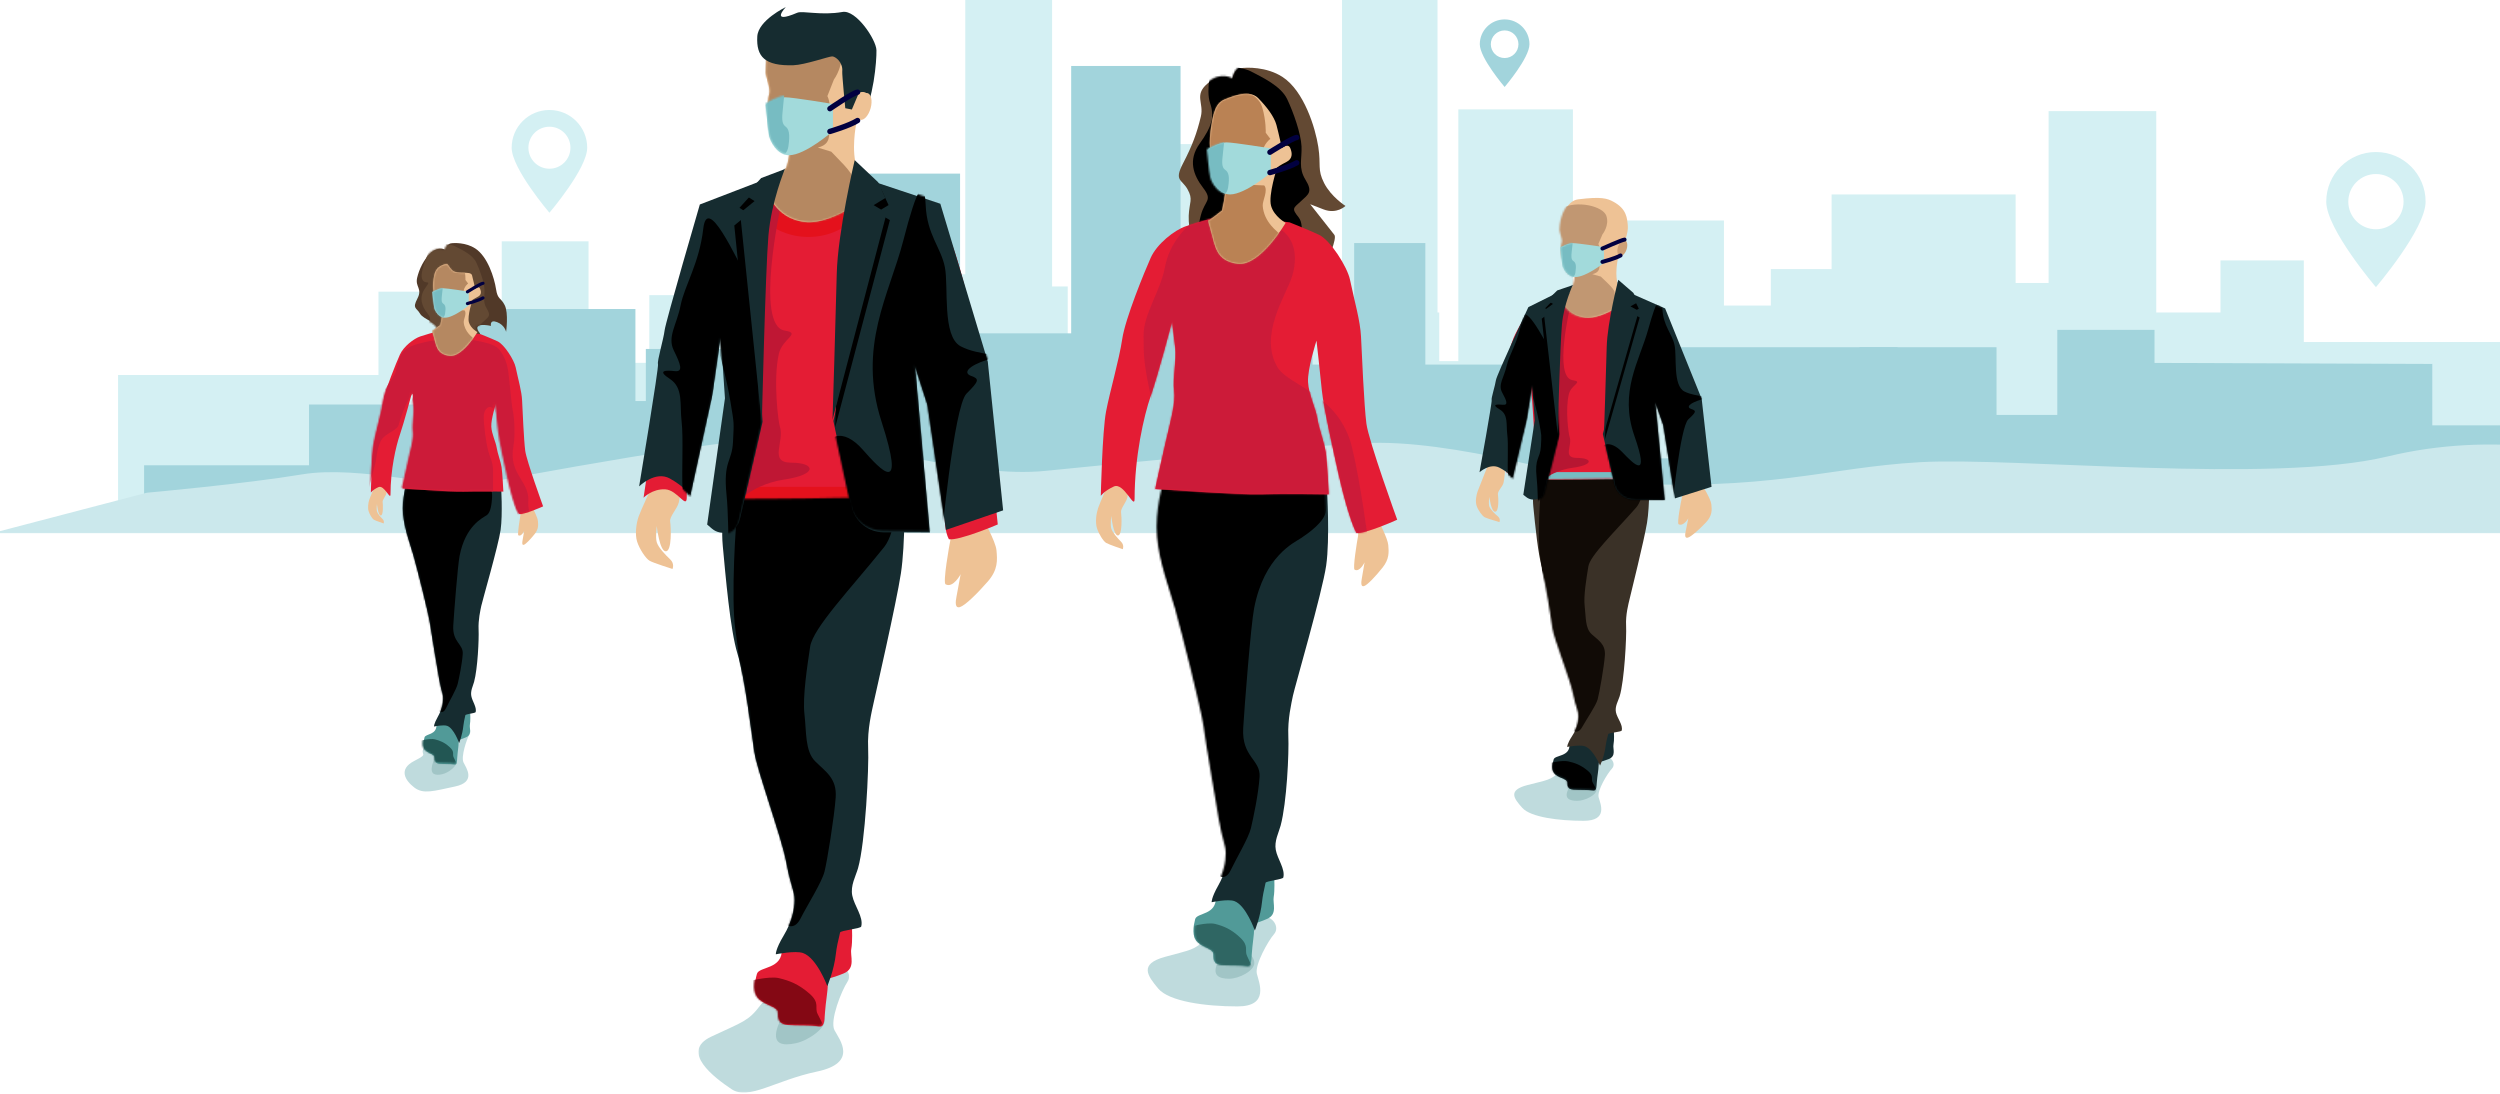 <?xml version="1.0" encoding="UTF-8"?>
<svg width="1440px" height="630px" viewBox="0 0 1440 630" version="1.1" xmlns="http://www.w3.org/2000/svg" xmlns:xlink="http://www.w3.org/1999/xlink">
    <!-- Generator: Sketch 59.1 (86144) - https://sketch.com -->
    <title>Group 316</title>
    <desc>Created with Sketch.</desc>
    <defs>
        <polygon id="path-1" points="9.97521685e-05 0.292 1609.766 0.292 1609.766 56.07 9.97521685e-05 56.07"></polygon>
        <path d="M9.916,1.372 C10.377,8.555 1.587,7.355 0.83,9.976 L0.83,9.976 C0.072,12.608 -0.807,16.587 1.969,18.776 L1.969,18.776 C4.745,20.961 8.781,21.182 8.781,23.369 L8.781,23.369 C8.781,25.556 9.032,27.088 12.315,27.312 L12.315,27.312 C15.6,27.527 20.896,27.312 23.165,27.744 L23.165,27.744 C25.438,28.186 25.438,26.435 25.692,22.932 L25.692,22.932 C25.944,19.429 26.701,15.929 26.701,13.521 L26.701,13.521 C26.701,11.115 27.707,9.143 27.707,9.143 L27.707,9.143 C27.707,9.143 20.389,0.827 18.627,0.827 L18.627,0.827 C17.558,0.827 14.554,0.195 12.371,0.195 L12.371,0.195 C10.938,0.195 9.859,0.468 9.916,1.372" id="path-3"></path>
        <path d="M2.589,0.45 C2.589,0.45 -0.504,8.048 0.52,17.996 L0.52,17.996 C1.536,27.937 3.228,46.453 5.952,54.641 L5.952,54.641 C8.677,62.826 11.135,81.523 12.16,87.956 L12.16,87.956 C13.18,94.383 22.333,117.119 24.036,125.597 L24.036,125.597 C25.741,134.075 27.099,135.243 27.099,138.462 L27.099,138.462 C27.099,141.677 26.12,145.875 23.056,150.555 L23.056,150.555 C19.992,155.232 20.163,156.911 20.163,156.911 L20.163,156.911 C20.163,156.911 27.332,155.561 30.208,156.474 L30.208,156.474 C35.353,158.113 39.228,167.731 39.228,167.731 L39.228,167.731 C39.228,167.731 41.743,162.435 42.424,156.588 L42.424,156.588 C42.625,154.85 43.191,152.365 43.953,149.5 L43.953,149.5 C44.143,148.776 51.572,148.216 51.787,147.451 L51.787,147.451 C52.699,144.205 49.212,140.426 48.469,136.927 L48.469,136.927 C47.737,133.507 49.748,130.364 50.596,127.646 L50.596,127.646 C53.32,118.873 54.69,93.225 54.35,86.795 L54.35,86.795 C54.011,80.364 55.712,74.223 56.392,71.299 L56.392,71.299 C57.074,68.375 64.778,37.554 66.48,27.324 L66.48,27.324 C68.182,17.089 67.774,0.006 67.774,0.006 L67.774,0.006" id="path-5"></path>
        <path d="M45.601,1.536 C45.601,1.536 41.262,4.173 36.042,5.3 L36.042,5.3 C24.273,7.841 20.259,17.137 17.537,22.373 L17.537,22.373 C14.814,27.611 11.549,40.944 10.187,48.799 L10.187,48.799 C8.826,56.653 4.896,66.969 3.195,74.531 L3.195,74.531 C1.489,82.094 0.053,98.846 0.053,98.846 L0.053,98.846 C0.053,98.846 2.738,96.332 7.552,96.563 L7.552,96.563 C12.152,96.784 12.91,105.363 12.91,101.128 L12.91,101.128 C12.91,85.127 16.699,76.048 19.765,68.484 L19.765,68.484 C22.83,60.918 22.197,57.624 26.465,51.656 L26.465,51.656 C27.143,56.019 28.539,79.939 28.922,88.896 L28.922,88.896 C29.372,99.4 28.017,106.025 28.017,106.025 L28.017,106.025 C28.017,106.025 58.883,105.983 68.757,105.693 L68.757,105.693 C78.632,105.4 95.53,106.688 95.53,106.688 L95.53,106.688 C95.53,106.688 95.824,93.229 95.142,89.449 L95.142,89.449 C94.461,85.668 95.825,84.942 95.142,81.161 L95.142,81.161 C94.462,77.376 98.246,61.492 98.246,61.492 L98.246,61.492 C98.246,61.492 101.96,61.569 102.643,67.68 L102.643,67.68 C103.327,73.792 106.893,91.78 108.593,98.179 L108.593,98.179 C110.297,104.58 109.971,108.928 112.907,113.843 L112.907,113.843 C116.651,114.426 126.835,109.278 126.835,109.278 L126.835,109.278 C126.835,109.278 124.454,75.556 124.113,69.448 L124.113,69.448 C123.775,63.336 113.938,38.318 108.894,24.616 L108.894,24.616 C107.157,19.897 101.146,9.05 96.038,7.011 L96.038,7.011 C90.928,4.975 81.356,2.701 81.356,2.701 L81.356,2.701 C81.356,2.701 68.757,1.536 62.287,0.374 L62.287,0.374 C60.993,0.141 59.549,0.048 58.066,0.048 L58.066,0.048 C52.139,0.048 45.601,1.536 45.601,1.536 L45.601,1.536 Z" id="path-7"></path>
        <path d="M10.43,1.074 C3.61,1.925 0.367,11.058 0.222,18.392 L0.222,18.392 C0.196,19.735 2.117,23.83 1.504,25.672 L1.504,25.672 C0.348,29.152 1.56,34.427 2.787,37.804 L2.787,37.804 C3.466,39.673 4.111,42.37 4.845,43.179 L4.845,43.179 C6.169,44.636 8.54,43.594 8.788,44.859 L8.788,44.859 C9.168,46.82 7.789,50.543 7.789,50.543 L7.789,50.543 L0.792,58.275 C0.792,58.275 3.386,67.682 14.513,68.907 L14.513,68.907 C25.651,70.133 39.92,58.54 39.92,58.54 L39.92,58.54 C39.92,58.54 35.753,55.215 33.956,50.709 L33.956,50.709 C31.647,44.918 33.571,35.984 33.571,35.984 L33.571,35.984 L36.948,27.511 C36.948,27.511 39.919,20.157 39.554,16.423 L39.554,16.423 C39.119,11.966 39.023,6.66 31.054,2.431 L31.054,2.431 C28.734,1.199 26.443,0.253 21.174,0.253 L21.174,0.253 C18.494,0.253 15.044,0.498 10.43,1.074" id="path-9"></path>
        <path d="M5.974,60.199 C3.345,76.011 0.225,87.17 0.225,87.17 L0.225,87.17 L6.969,116.107 C8.159,121.215 13.064,124.873 18.753,124.897 L18.753,124.897 L35.822,124.972 L30.418,68.821 L35.05,82.085 L41.74,124.088 L62.839,117.456 L57.178,67.053 L36.121,15.2 L15.751,6.259 L8.804,0.125 C9.383,6.094 9.319,40.083 5.974,60.199 L5.974,60.199 Z" id="path-11"></path>
        <path d="M5.974,60.199 C3.345,76.011 0.225,87.17 0.225,87.17 L0.225,87.17 L6.969,116.107 C8.159,121.215 13.064,124.873 18.753,124.897 L18.753,124.897 L35.822,124.972 L30.418,68.821 L35.05,82.085 L41.74,124.088 L62.839,117.456 L57.178,67.053 L36.121,15.2 L15.751,6.259 L8.804,0.125 C9.383,6.094 9.319,40.083 5.974,60.199 L5.974,60.199 Z" id="path-13"></path>
        <path d="M47.046,4.133 L28.51,13.319 C28.51,13.319 10.091,52.657 9.7,55.666 L9.7,55.666 C9.31,58.674 6.849,66.152 7.239,67.154 L7.239,67.154 C7.629,68.157 0.202,108.925 0.202,108.925 L0.202,108.925 C0.202,108.925 6.227,103.465 11.681,106.251 L11.681,106.251 C17.04,108.988 19.33,111.934 19.33,111.934 L19.33,111.934 L27.528,77.727 L30.651,57.782 L32.212,78.841 L25.576,121.962 L27.331,123.344 C30.973,126.214 36.645,124.522 37.739,120.24 L37.739,120.24 L46.266,86.864 C46.266,86.864 38.783,13.548 54.853,0.289 L54.853,0.289 C51.145,3.13 47.046,4.133 47.046,4.133 L47.046,4.133 Z" id="path-15"></path>
        <path d="M47.046,4.133 L28.51,13.319 C28.51,13.319 10.091,52.657 9.7,55.666 L9.7,55.666 C9.31,58.674 6.849,66.152 7.239,67.154 L7.239,67.154 C7.629,68.157 0.202,108.925 0.202,108.925 L0.202,108.925 C0.202,108.925 6.227,103.465 11.681,106.251 L11.681,106.251 C17.04,108.988 19.33,111.934 19.33,111.934 L19.33,111.934 L27.528,77.727 L30.651,57.782 L32.212,78.841 L25.576,121.962 L27.331,123.344 C30.973,126.214 36.645,124.522 37.739,120.24 L37.739,120.24 L46.266,86.864 C46.266,86.864 38.783,13.548 54.853,0.289 L54.853,0.289 C51.145,3.13 47.046,4.133 47.046,4.133 L47.046,4.133 Z" id="path-17"></path>
        <path d="M0.126,2.572 C0.126,2.572 0.951,11.294 1.45,13.272 L1.45,13.272 C1.949,15.25 4.54,19.733 8.763,19.703 L8.763,19.703 C14.807,19.66 24.893,11.474 24.893,11.474 L24.893,11.474 L24.893,2.32 C24.893,2.32 10.121,0.037 7.286,0.037 L7.286,0.037 C4.45,0.037 0.126,2.572 0.126,2.572 L0.126,2.572 Z" id="path-19"></path>
        <path d="M12.861,1.867 C13.455,12.687 2.092,10.879 1.113,14.836 L1.113,14.836 C0.134,18.793 -1.006,24.789 2.584,28.086 L2.584,28.086 C6.173,31.383 11.394,31.713 11.394,35.01 L11.394,35.01 C11.394,38.308 11.721,40.616 15.963,40.946 L15.963,40.946 C20.205,41.275 27.057,40.946 29.994,41.605 L29.994,41.605 C32.931,42.265 32.931,39.627 33.258,34.351 L33.258,34.351 C33.584,29.075 34.563,23.799 34.563,20.172 L34.563,20.172 C34.563,16.545 35.868,13.577 35.868,13.577 L35.868,13.577 C35.868,13.577 26.405,1.047 24.121,1.047 L24.121,1.047 C22.742,1.047 18.855,0.093 16.032,0.093 L16.032,0.093 C14.18,0.093 12.786,0.504 12.861,1.867" id="path-21"></path>
        <path d="M35.437,0.46 C31.793,1.125 30.8,7.107 30.8,7.107 L30.8,7.107 C30.8,7.107 24.175,2.787 16.558,9.434 L16.558,9.434 C8.94,16.081 14.76,20.499 12.914,28.378 L12.914,28.378 C10.651,38.031 8.012,45.254 2.713,55.557 L2.713,55.557 C-2.587,65.86 1.984,64.605 5.297,70.588 L5.297,70.588 C8.609,76.57 6.29,77.899 5.959,85.876 L5.959,85.876 C5.628,93.853 8.94,106.15 8.94,106.15 L8.94,106.15 L22.519,112.797 L85.274,112.117 C85.274,112.117 91.005,99.118 89.365,97.003 L89.365,97.003 C80.091,85.039 75.513,79.229 75.513,79.229 L75.513,79.229 L83.13,82.22 C90.748,85.211 95.716,80.226 95.716,80.226 L95.716,80.226 C95.716,80.226 87.436,74.908 83.462,66.932 L83.462,66.932 C79.487,58.955 81.806,56.961 80.149,45.993 L80.149,45.993 C78.493,35.026 71.977,13.535 59.615,5.445 L59.615,5.445 C53.075,1.165 45.273,0.12 40.07,0.12 L40.07,0.12 C38.067,0.12 36.449,0.275 35.437,0.46" id="path-23"></path>
        <path d="M0.418,31.028 C1.747,46.057 7.121,59.759 10.666,72.135 L10.666,72.135 C14.212,84.511 25.846,130.479 27.175,140.203 L27.175,140.203 C28.505,149.927 33.822,181.309 36.038,194.127 L36.038,194.127 C38.255,206.946 40.027,208.714 40.027,213.575 L40.027,213.575 C40.027,218.437 38.75,224.785 34.761,231.857 L34.761,231.857 C30.773,238.928 30.995,241.471 30.995,241.471 L30.995,241.471 C30.995,241.471 40.328,239.424 44.067,240.808 L44.067,240.808 C50.768,243.289 55.81,257.825 55.81,257.825 L55.81,257.825 C55.81,257.825 59.082,249.82 59.968,240.979 L59.968,240.979 C60.232,238.352 60.966,234.594 61.959,230.261 L61.959,230.261 C62.208,229.17 71.875,228.321 72.154,227.166 L72.154,227.166 C73.343,222.261 68.804,216.545 67.833,211.254 L67.833,211.254 C66.885,206.087 69.503,201.335 70.604,197.221 L70.604,197.221 C74.15,183.961 75.478,155.231 75.035,145.507 L75.035,145.507 C74.592,135.783 76.807,126.501 77.694,122.081 L77.694,122.081 C78.581,117.661 94.556,62.41 96.772,46.941 L96.772,46.941 C98.988,31.471 97.215,2.74 97.215,2.74 L97.215,2.74 L3.964,0.088 C3.964,0.088 -0.911,16 0.418,31.028" id="path-25"></path>
        <path d="M62.379,2.309 C62.379,2.309 55.745,4.079 49.111,6.29 L49.111,6.29 C42.477,8.503 32.356,16.513 28.818,24.475 L28.818,24.475 C25.281,32.437 14.171,59.371 12.401,71.314 L12.401,71.314 C10.631,83.257 5.325,101.393 3.113,112.893 L3.113,112.893 C0.901,124.394 0.069,161.6 0.069,161.6 L0.069,161.6 C0.069,161.6 1.839,158.835 7.589,156.181 L7.589,156.181 C10.202,154.975 12.907,157.681 15.08,160.388 L15.08,160.388 C17.688,163.635 19.53,166.883 19.53,163.37 L19.53,163.37 C19.53,139.04 24.838,115.596 28.818,104.096 L28.818,104.096 C32.799,92.595 41.15,61.14 41.15,61.14 L41.15,61.14 C41.15,61.14 42.034,69.545 42.918,76.18 L42.918,76.18 C43.802,82.815 41.423,93.874 42.308,100.951 L42.308,100.951 C43.193,108.027 40.539,117.317 37.443,130.588 L37.443,130.588 C34.345,143.858 31.412,157.571 31.412,157.571 L31.412,157.571 C31.412,157.571 79.628,161.109 92.455,160.666 L92.455,160.666 C105.282,160.224 131.376,160.666 131.376,160.666 L131.376,160.666 C131.376,160.666 130.49,142.088 129.607,136.338 L129.607,136.338 C128.723,130.588 125.626,122.625 124.741,116.875 L124.741,116.875 C123.856,111.124 119.876,103.605 119.434,96.085 L119.434,96.085 C118.992,88.565 124.299,72.199 124.299,72.199 L124.299,72.199 C124.299,72.199 126.51,91.661 127.395,100.951 L127.395,100.951 C128.28,110.24 134.914,139.877 137.125,149.608 L137.125,149.608 C139.335,159.34 143.425,175.423 147.239,182.887 L147.239,182.887 C152.104,183.772 170.791,175.313 170.791,175.313 L170.791,175.313 C170.791,175.313 154.374,130.145 153.047,119.971 L153.047,119.971 C151.72,109.798 150.393,79.276 149.951,69.987 L149.951,69.987 C149.509,60.698 146.266,49.91 143.59,37.081 L143.59,37.081 C142.055,29.72 132.312,14.301 125.678,11.205 L125.678,11.205 C119.044,8.108 108.819,4.079 108.819,4.079 L108.819,4.079 C108.819,4.079 92.455,2.309 84.051,0.54 L84.051,0.54 C82.369,0.186 80.495,0.044 78.569,0.044 L78.569,0.044 C70.87,0.044 62.379,2.309 62.379,2.309" id="path-27"></path>
        <path d="M9.298,3.406 C4.017,5.622 2.697,11.826 1.377,21.575 L1.377,21.575 C0.056,31.324 1.817,38.415 4.017,45.505 L4.017,45.505 C6.217,52.595 9.298,52.152 9.739,54.811 L9.739,54.811 C10.18,57.47 7.978,67.219 7.978,67.219 L7.978,67.219 L0.498,72.98 C0.498,72.98 -0.805,71.078 1.377,78.298 L1.377,78.298 C4.07,87.209 4.07,96.183 16.943,97.845 L16.943,97.845 C29.815,99.507 44.506,74.31 44.506,74.31 L44.506,74.31 C44.506,74.31 37.904,70.764 36.145,64.56 L36.145,64.56 C34.385,58.356 39.664,42.403 39.664,42.403 L39.664,42.403 C39.664,42.403 41.425,41.074 44.946,39.301 L44.946,39.301 C48.465,37.528 48.466,34.427 47.146,31.325 L47.146,31.325 C45.826,28.222 42.305,31.325 42.305,31.325 L42.305,31.325 C42.305,31.325 40.545,22.905 39.225,18.03 L39.225,18.03 C37.904,13.156 33.504,7.395 28.663,2.52 L28.663,2.52 C26.882,0.727 24.506,0.074 21.951,0.074 L21.951,0.074 C17.559,0.074 12.637,2.006 9.298,3.406" id="path-29"></path>
        <path d="M0.113,3.947 C0.113,3.947 1.336,17.209 2.074,20.217 L2.074,20.217 C2.813,23.225 6.65,30.043 12.905,29.998 L12.905,29.998 C21.856,29.932 36.794,17.485 36.794,17.485 L36.794,17.485 L36.794,3.562 C36.794,3.562 14.917,0.091 10.717,0.091 L10.717,0.091 C6.517,0.091 0.113,3.947 0.113,3.947 L0.113,3.947 Z" id="path-31"></path>
        <path d="M7.907,1.146 C8.263,7.281 1.468,6.256 0.883,8.5 L0.883,8.5 C0.298,10.743 -0.383,14.142 1.762,16.012 L1.762,16.012 C3.909,17.882 7.03,18.068 7.03,19.938 L7.03,19.938 C7.03,21.808 7.225,23.116 9.762,23.303 L9.762,23.303 C12.298,23.49 16.395,23.303 18.151,23.677 L18.151,23.677 C19.907,24.051 19.907,22.555 20.102,19.564 L20.102,19.564 C20.297,16.573 20.882,13.581 20.882,11.525 L20.882,11.525 C20.882,9.469 21.663,7.786 21.663,7.786 L21.663,7.786 C21.663,7.786 16.005,0.681 14.639,0.681 L14.639,0.681 C13.815,0.681 11.49,0.14 9.803,0.14 L9.803,0.14 C8.695,0.14 7.862,0.373 7.907,1.146" id="path-33"></path>
        <path d="M20.621,0.337 C18.508,0.719 17.931,4.16 17.931,4.16 L17.931,4.16 C17.931,4.16 14.088,1.675 9.669,5.499 L9.669,5.499 C5.249,9.322 2.595,15.433 1.524,19.964 L1.524,19.964 C0.211,25.516 4.711,26.102 1.637,32.028 L1.637,32.028 C-1.437,37.954 1.214,37.233 3.136,40.674 L3.136,40.674 C5.057,44.115 13.934,45.925 13.742,50.514 L13.742,50.514 C13.55,55.101 5.249,61.129 5.249,61.129 L5.249,61.129 L13.128,64.952 L36.57,62.509 C36.57,62.509 38.226,53.105 37.275,51.889 L37.275,51.889 C31.894,45.007 43.678,47.719 43.678,47.719 L43.678,47.719 C43.678,47.719 42.761,43.835 47.181,45.555 L47.181,45.555 C51.6,47.276 52.325,51.153 52.325,51.153 L52.325,51.153 C52.325,51.153 53.827,40.387 51.521,35.799 L51.521,35.799 C49.215,31.211 47.522,32.836 46.561,26.527 L46.561,26.527 C45.601,20.218 41.82,7.858 34.648,3.205 L34.648,3.205 C30.854,0.743 26.329,0.142 23.31,0.142 L23.31,0.142 C22.148,0.142 21.209,0.231 20.621,0.337" id="path-35"></path>
        <path d="M0.367,18.238 C1.135,26.968 4.242,34.927 6.292,42.117 L6.292,42.117 C8.342,49.307 15.068,76.011 15.836,81.659 L15.836,81.659 C16.605,87.308 19.679,105.539 20.961,112.986 L20.961,112.986 C22.242,120.432 23.266,121.459 23.266,124.283 L23.266,124.283 C23.266,127.107 22.528,130.795 20.222,134.903 L20.222,134.903 C17.916,139.011 18.045,140.489 18.045,140.489 L18.045,140.489 C18.045,140.489 23.441,139.3 25.602,140.104 L25.602,140.104 C29.476,141.545 32.391,149.989 32.391,149.989 L32.391,149.989 C32.391,149.989 34.283,145.339 34.795,140.203 L34.795,140.203 C34.948,138.677 35.372,136.494 35.946,133.976 L35.946,133.976 C36.09,133.343 41.679,132.85 41.841,132.179 L41.841,132.179 C42.528,129.329 39.904,126.009 39.343,122.935 L39.343,122.935 C38.795,119.934 40.308,117.173 40.944,114.782 L40.944,114.782 C42.994,107.08 43.762,90.389 43.506,84.741 L43.506,84.741 C43.25,79.092 44.531,73.7 45.043,71.132 L45.043,71.132 C45.556,68.564 54.792,36.468 56.073,27.481 L56.073,27.481 C57.354,18.494 56.329,1.804 56.329,1.804 L56.329,1.804 L2.416,0.264 C2.416,0.264 -0.402,9.507 0.367,18.238" id="path-37"></path>
        <path d="M36.252,1.459 C36.252,1.459 32.422,2.48 28.591,3.758 L28.591,3.758 C24.761,5.035 18.918,9.66 16.876,14.257 L16.876,14.257 C14.833,18.854 8.42,34.405 7.398,41.301 L7.398,41.301 C6.376,48.196 3.313,58.668 2.035,65.308 L2.035,65.308 C0.759,71.948 0.278,93.43 0.278,93.43 L0.278,93.43 C0.278,93.43 1.301,91.834 4.62,90.301 L4.62,90.301 C6.128,89.605 7.69,91.168 8.945,92.73 L8.945,92.73 C10.45,94.605 11.514,96.48 11.514,94.452 L11.514,94.452 C11.514,80.405 14.578,66.868 16.876,60.228 L16.876,60.228 C19.174,53.588 23.995,35.427 23.995,35.427 L23.995,35.427 C23.995,35.427 24.506,40.279 25.016,44.11 L25.016,44.11 C25.526,47.941 24.153,54.326 24.664,58.412 L24.664,58.412 C25.175,62.498 23.643,67.862 21.855,75.524 L21.855,75.524 C20.067,83.186 18.373,91.103 18.373,91.103 L18.373,91.103 C18.373,91.103 46.21,93.146 53.615,92.891 L53.615,92.891 C61.02,92.635 76.084,92.891 76.084,92.891 L76.084,92.891 C76.084,92.891 75.574,82.164 75.063,78.844 L75.063,78.844 C74.553,75.524 72.765,70.927 72.254,67.607 L72.254,67.607 C71.743,64.287 69.446,59.945 69.19,55.603 L69.19,55.603 C68.935,51.261 71.999,41.812 71.999,41.812 L71.999,41.812 C71.999,41.812 73.276,53.049 73.786,58.412 L73.786,58.412 C74.297,63.776 78.128,80.887 79.404,86.506 L79.404,86.506 C80.68,92.125 83.041,101.411 85.243,105.721 L85.243,105.721 C88.052,106.232 98.84,101.347 98.84,101.347 L98.84,101.347 C98.84,101.347 89.362,75.269 88.596,69.394 L88.596,69.394 C87.83,63.52 87.064,45.898 86.809,40.535 L86.809,40.535 C86.554,35.171 84.682,28.943 83.137,21.536 L83.137,21.536 C82.25,17.286 76.626,8.383 72.795,6.595 L72.795,6.595 C68.965,4.807 63.062,2.48 63.062,2.48 L63.062,2.48 C63.062,2.48 53.615,1.459 48.763,0.438 L48.763,0.438 C47.792,0.233 46.71,0.151 45.598,0.151 L45.598,0.151 C41.153,0.151 36.252,1.459 36.252,1.459" id="path-39"></path>
        <path d="M6.487,0.612 C3.449,1.893 1.635,3.108 0.875,8.744 L0.875,8.744 C0.116,14.38 1.129,18.48 2.394,22.579 L2.394,22.579 C3.659,26.678 5.432,26.422 5.686,27.959 L5.686,27.959 C5.94,29.496 4.673,35.133 4.673,35.133 L4.673,35.133 L0.369,38.464 C0.369,38.464 -0.38,37.364 0.875,41.538 L0.875,41.538 C2.425,46.69 2.425,51.878 9.83,52.839 L9.83,52.839 C17.236,53.8 25.688,39.232 25.688,39.232 L25.688,39.232 C25.688,39.232 21.89,37.182 20.877,33.596 L20.877,33.596 C19.865,30.009 22.902,20.786 22.902,20.786 L22.902,20.786 C22.902,20.786 23.916,20.017 25.941,18.993 L25.941,18.993 C27.965,17.968 27.966,16.174 27.207,14.381 L27.207,14.381 C26.447,12.588 24.422,14.381 24.422,14.381 L24.422,14.381 C24.422,14.381 23.409,9.513 22.649,6.695 L22.649,6.695 C21.89,3.877 14.126,6.545 11.341,3.726 L11.341,3.726 C9.225,1.586 9.276,0.161 8.091,0.161 L8.091,0.161 C7.716,0.161 7.217,0.304 6.487,0.612" id="path-41"></path>
        <path d="M0.151,2.223 C0.151,2.223 0.87,9.743 1.303,11.449 L1.303,11.449 C1.736,13.154 3.989,17.02 7.661,16.994 L7.661,16.994 C12.915,16.958 21.685,9.899 21.685,9.899 L21.685,9.899 L21.685,2.005 C21.685,2.005 8.842,0.037 6.376,0.037 L6.376,0.037 C3.911,0.037 0.151,2.223 0.151,2.223 L0.151,2.223 Z" id="path-43"></path>
        <polygon id="path-45" points="0.085 0.269 86.914 0.269 86.914 73.896 0.085 73.896"></polygon>
        <path d="M15.711,2.229 C16.437,14.36 2.587,12.333 1.393,16.758 L1.393,16.758 C0.2,21.204 -1.187,27.924 3.188,31.62 L3.188,31.62 C7.562,35.312 13.923,35.684 13.923,39.379 L13.923,39.379 C13.923,43.072 14.318,45.659 19.491,46.037 L19.491,46.037 C24.668,46.401 33.012,46.037 36.588,46.767 L36.588,46.767 C40.171,47.514 40.171,44.556 40.57,38.641 L40.57,38.641 C40.967,32.724 42.161,26.813 42.161,22.745 L42.161,22.745 C42.161,18.682 43.746,15.353 43.746,15.353 L43.746,15.353 C43.746,15.353 32.214,1.309 29.438,1.309 L29.438,1.309 C27.753,1.309 23.018,0.24 19.579,0.24 L19.579,0.24 C17.321,0.24 15.621,0.701 15.711,2.229" id="path-47"></path>
        <path d="M3.74,0.875 C3.74,0.875 -1.047,13.728 0.538,30.553 L0.538,30.553 C2.11,47.37 4.728,78.689 8.944,92.54 L8.944,92.54 C13.16,106.385 16.965,138.012 18.55,148.892 L18.55,148.892 C20.128,159.764 34.292,198.222 36.927,212.563 L36.927,212.563 C39.565,226.903 41.666,228.879 41.666,234.324 L41.666,234.324 C41.666,239.763 40.152,246.864 35.41,254.779 L35.41,254.779 C30.67,262.691 30.935,265.53 30.935,265.53 L30.935,265.53 C30.935,265.53 42.028,263.248 46.478,264.791 L46.478,264.791 C54.439,267.563 60.435,283.834 60.435,283.834 L60.435,283.834 C60.435,283.834 64.328,274.875 65.381,264.985 L65.381,264.985 C65.692,262.045 66.567,257.841 67.747,252.995 L67.747,252.995 C68.04,251.77 79.536,250.823 79.869,249.53 L79.869,249.53 C81.28,244.039 75.885,237.647 74.734,231.728 L74.734,231.728 C73.603,225.941 76.714,220.626 78.026,216.028 L78.026,216.028 C82.241,201.19 84.362,157.804 83.834,146.928 L83.834,146.928 C83.312,136.051 85.942,125.664 86.996,120.717 L86.996,120.717 C88.051,115.771 99.972,63.635 102.606,46.332 L102.606,46.332 C105.238,29.021 104.607,0.123 104.607,0.123 L104.607,0.123" id="path-49"></path>
        <path d="M74.371,2.704 C74.371,2.704 58.217,7.281 50.129,9.197 L50.129,9.197 C31.891,13.518 35.101,29.23 30.882,38.132 L30.882,38.132 C26.663,47.037 21.603,69.709 19.493,83.064 L19.493,83.064 C17.385,96.419 11.294,113.957 8.658,126.816 L8.658,126.816 C6.014,139.675 0.037,180.845 0.037,180.845 L0.037,180.845 C0.037,180.845 5.038,175.65 12.499,176.043 L12.499,176.043 C19.627,176.419 24.879,187.753 24.879,180.553 L24.879,180.553 C24.879,153.346 29.584,129.396 34.334,116.534 L34.334,116.534 C39.085,103.67 38.104,98.069 44.717,87.923 L44.717,87.923 C45.769,95.341 47.932,136.012 48.526,151.242 L48.526,151.242 C49.222,169.101 47.123,180.365 47.123,180.365 L47.123,180.365 C47.123,180.365 94.955,180.294 110.256,179.801 L110.256,179.801 C125.557,179.303 151.743,181.492 151.743,181.492 L151.743,181.492 C151.743,181.492 152.199,158.608 151.142,152.181 L151.142,152.181 C150.087,145.751 152.201,144.518 151.142,138.089 L151.142,138.089 C150.089,131.654 155.952,104.645 155.952,104.645 L155.952,104.645 C155.952,104.645 161.707,104.778 162.766,115.167 L162.766,115.167 C163.826,125.56 169.352,156.145 171.986,167.024 L171.986,167.024 C174.628,177.908 171.065,196.299 175.614,204.655 L175.614,204.655 C181.416,205.646 203.717,196.179 203.717,196.179 L203.717,196.179 C203.717,196.179 196.564,128.559 196.037,118.173 L196.037,118.173 C195.513,107.782 187.018,64.061 179.201,40.762 L179.201,40.762 C176.509,32.74 170.282,16.421 162.366,12.955 L162.366,12.955 C154.447,9.492 129.779,4.683 129.779,4.683 L129.779,4.683 C129.779,4.683 110.256,2.704 100.229,0.727 L100.229,0.727 C98.224,0.331 95.985,0.172 93.688,0.172 L93.688,0.172 C84.502,0.172 74.371,2.704 74.371,2.704 L74.371,2.704 Z" id="path-51"></path>
        <path d="M12.076,1.906 C1.622,4.852 0.411,14.843 0.182,27.378 L0.182,27.378 C0.141,29.673 3.174,36.671 2.208,39.819 L2.208,39.819 C0.382,45.767 2.294,54.783 4.232,60.554 L4.232,60.554 C5.304,63.748 6.322,68.358 7.481,69.739 L7.481,69.739 C9.571,72.23 13.314,70.45 13.704,72.611 L13.704,72.611 C14.305,75.963 12.129,82.326 12.129,82.326 L12.129,82.326 L1.082,95.54 C1.082,95.54 5.177,111.617 22.743,113.711 L22.743,113.711 C40.325,115.806 62.849,95.992 62.849,95.992 L62.849,95.992 C62.849,95.992 56.27,90.31 53.434,82.609 L53.434,82.609 C49.789,72.713 52.827,57.444 52.827,57.444 L52.827,57.444 L58.158,42.962 C58.158,42.962 61.965,31.108 60.163,24.956 L60.163,24.956 C58.356,18.806 51.974,6.065 41.869,2.426 L41.869,2.426 C37.584,0.882 31.949,0.229 26.457,0.229 L26.457,0.229 C21.045,0.229 15.772,0.864 12.076,1.906" id="path-53"></path>
        <path d="M9.178,102.455 C5.034,129.378 0.117,148.377 0.117,148.377 L0.117,148.377 L10.747,197.65 C12.623,206.346 20.352,212.575 29.32,212.618 L29.32,212.618 L56.221,212.744 L47.704,117.135 L55.004,139.72 L65.548,211.239 L98.802,199.946 L89.881,114.124 L62.304,23.032 L24.589,10.61 L13.639,0.165 C14.552,10.328 14.45,68.202 9.178,102.455 L9.178,102.455 Z" id="path-55"></path>
        <path d="M9.178,102.455 C5.034,129.378 0.117,148.377 0.117,148.377 L0.117,148.377 L10.747,197.65 C12.623,206.346 20.352,212.575 29.32,212.618 L29.32,212.618 L56.221,212.744 L47.704,117.135 L55.004,139.72 L65.548,211.239 L98.802,199.946 L89.881,114.124 L62.304,23.032 L24.589,10.61 L13.639,0.165 C14.552,10.328 14.45,68.202 9.178,102.455 L9.178,102.455 Z" id="path-57"></path>
        <path d="M71.792,6.779 L34.772,21.199 C34.772,21.199 15.267,88.871 14.669,93.96 L14.669,93.96 C14.072,99.05 10.307,111.7 10.904,113.397 L10.904,113.397 C11.501,115.094 0.14,184.064 0.14,184.064 L0.14,184.064 C0.14,184.064 9.356,174.828 17.699,179.54 L17.699,179.54 C25.896,184.169 29.398,189.154 29.398,189.154 L29.398,189.154 L41.937,131.284 L46.714,97.542 L49.102,133.169 L38.952,206.119 L41.636,208.457 C47.208,213.313 55.883,210.45 57.556,203.205 L57.556,203.205 L70.598,146.741 C70.598,146.741 59.154,22.707 83.735,0.275 L83.735,0.275 C78.062,5.082 71.792,6.779 71.792,6.779 L71.792,6.779 Z" id="path-59"></path>
        <path d="M71.792,6.779 L34.772,21.199 C34.772,21.199 15.267,88.871 14.669,93.96 L14.669,93.96 C14.072,99.05 10.307,111.7 10.904,113.397 L10.904,113.397 C11.501,115.094 0.14,184.064 0.14,184.064 L0.14,184.064 C0.14,184.064 9.356,174.828 17.699,179.54 L17.699,179.54 C25.896,184.169 29.398,189.154 29.398,189.154 L29.398,189.154 L41.937,131.284 L46.714,97.542 L49.102,133.169 L38.952,206.119 L41.636,208.457 C47.208,213.313 55.883,210.45 57.556,203.205 L57.556,203.205 L70.598,146.741 C70.598,146.741 59.154,22.707 83.735,0.275 L83.735,0.275 C78.062,5.082 71.792,6.779 71.792,6.779 L71.792,6.779 Z" id="path-61"></path>
        <path d="M0.215,4.385 C0.215,4.385 1.501,19.365 2.278,22.763 L2.278,22.763 C3.054,26.161 7.089,33.861 13.665,33.81 L13.665,33.81 C23.077,33.737 38.783,19.677 38.783,19.677 L38.783,19.677 L38.783,3.951 C38.783,3.951 15.781,0.03 11.365,0.03 L11.365,0.03 C6.949,0.03 0.215,4.385 0.215,4.385 L0.215,4.385 Z" id="path-63"></path>
    </defs>
    <g id="Page-1" stroke="none" stroke-width="1" fill="none" fill-rule="evenodd">
        <g id="Extra-large:-Desktops---12-col" transform="translate(0, -1341)">
            <g id="Group-316" transform="translate(-5, 1341)">
                <polygon id="Fill-1" fill="#D4F0F3" points="412 303 474 303 474 188 412 188"></polygon>
                <polygon id="Fill-2" fill="#D4F0F3" points="489 303 544 303 544 132 489 132"></polygon>
                <polygon id="Fill-3" fill="#D4F0F3" points="501 303 606 303 606 205 501 205"></polygon>
                <polygon id="Fill-4" fill="#D4F0F3" points="456 303 517 303 517 241 456 241"></polygon>
                <polygon id="Fill-5" fill="#D4F0F3" points="579 303 620 303 620 165 579 165"></polygon>
                <polygon id="Fill-6" fill="#D4F0F3" points="646 303 737 303 737 83 646 83"></polygon>
                <polygon id="Fill-7" fill="#D4F0F3" points="778 303 833 303 833 0 778 0"></polygon>
                <polygon id="Fill-8" fill="#D4F0F3" points="845 303 911 303 911 63 845 63"></polygon>
                <polygon id="Fill-9" fill="#D4F0F3" points="607 303 704 303 704 219 607 219"></polygon>
                <polygon id="Fill-10" fill="#D4F0F3" points="745 303 799 303 799 153 745 153"></polygon>
                <polygon id="Fill-11" fill="#D4F0F3" points="726 303 765 303 765 256 726 256"></polygon>
                <polygon id="Fill-12" fill="#D4F0F3" points="392 303 431 303 431 256 392 256"></polygon>
                <polygon id="Fill-13" fill="#D4F0F3" points="779 303 857 303 857 208 779 208"></polygon>
                <polygon id="Fill-14" fill="#D4F0F3" points="903 303 1076 303 1076 176 903 176"></polygon>
                <polygon id="Fill-15" fill="#D4F0F3" points="1395 303 1568 303 1568 283 1395 283"></polygon>
                <polygon id="Fill-16" fill="#D4F0F3" points="1075 303 1107 303 1107 249 1075 249"></polygon>
                <polygon id="Fill-17" fill="#D4F0F3" points="1091 303 1203 303 1203 163 1091 163"></polygon>
                <polygon id="Fill-18" fill="#D4F0F3" points="1185 304 1247 304 1247 64 1185 64"></polygon>
                <polygon id="Fill-19" fill="#D4F0F3" points="1221 303 1305 303 1305 216 1221 216"></polygon>
                <polygon id="Fill-20" fill="#D4F0F3" points="1284 303 1332 303 1332 150 1284 150"></polygon>
                <polygon id="Fill-21" fill="#D4F0F3" points="1321 303 1481 303 1481 197 1321 197"></polygon>
                <polygon id="Fill-22" fill="#D4F0F3" points="935 303 998 303 998 127 935 127"></polygon>
                <polygon id="Fill-23" fill="#D4F0F3" points="1033 303 1063 303 1063 219 1033 219"></polygon>
                <polygon id="Fill-24" fill="#D4F0F3" points="223 303 281 303 281 168 223 168"></polygon>
                <polygon id="Fill-25" fill="#D4F0F3" points="73 303 349 303 349 216 73 216"></polygon>
                <polygon id="Fill-26" fill="#D4F0F3" points="294 303 344 303 344 139 294 139"></polygon>
                <polygon id="Fill-27" fill="#D4F0F3" points="307 304 403 304 403 209 307 209"></polygon>
                <polygon id="Fill-28" fill="#D4F0F3" points="263 303 320 303 320 243 263 243"></polygon>
                <polygon id="Fill-29" fill="#D4F0F3" points="379 303 416 303 416 170 379 170"></polygon>
                <polygon id="Fill-30" fill="#D4F0F3" points="439 304 522 304 522 129 439 129"></polygon>
                <polygon id="Fill-31" fill="#D4F0F3" points="561 303 611 303 611 0 561 0"></polygon>
                <polygon id="Fill-32" fill="#D4F0F3" points="623 304 683 304 683 72 623 72"></polygon>
                <polygon id="Fill-33" fill="#D4F0F3" points="403 303 492 303 492 221 403 221"></polygon>
                <polygon id="Fill-34" fill="#D4F0F3" points="530 303 579 303 579 158 530 158"></polygon>
                <polygon id="Fill-35" fill="#D4F0F3" points="512 303 547 303 547 257 512 257"></polygon>
                <polygon id="Fill-36" fill="#D4F0F3" points="206 303 241 303 241 257 206 257"></polygon>
                <polygon id="Fill-37" fill="#D4F0F3" points="562 303 633 303 633 212 562 212"></polygon>
                <polygon id="Fill-38" fill="#D4F0F3" points="676 303 834 303 834 180 676 180"></polygon>
                <polygon id="Fill-39" fill="#D4F0F3" points="1128 303 1286 303 1286 180 1128 180"></polygon>
                <polygon id="Fill-40" fill="#D4F0F3" points="833 303 863 303 863 251 833 251"></polygon>
                <polygon id="Fill-41" fill="#D4F0F3" points="848 303 952 303 952 169 848 169"></polygon>
                <polygon id="Fill-42" fill="#D4F0F3" points="935 303 968 303 968 153 935 153"></polygon>
                <polygon id="Fill-43" fill="#D4F0F3" points="967 303 1045 303 1045 219 967 219"></polygon>
                <polygon id="Fill-44" fill="#D4F0F3" points="1025 303 1070 303 1070 155 1025 155"></polygon>
                <polygon id="Fill-45" fill="#D4F0F3" points="1060 303 1166 303 1166 112 1060 112"></polygon>
                <polygon id="Fill-46" fill="#D4F0F3" points="703 303 736 303 736 51 703 51"></polygon>
                <polygon id="Fill-47" fill="#D4F0F3" points="794 303 821 303 821 221 794 221"></polygon>
                <polygon id="Fill-48" fill="#A2D4DC" points="183 303 255 303 255 233 183 233"></polygon>
                <polygon id="Fill-49" fill="#A2D4DC" points="272 304 371 304 371 178 272 178"></polygon>
                <polygon id="Fill-50" fill="#A2D4DC" points="286 303 408 303 408 231 286 231"></polygon>
                <polygon id="Fill-51" fill="#A2D4DC" points="232 304 303 304 303 257 232 257"></polygon>
                <polygon id="Fill-52" fill="#A2D4DC" points="377 303 424 303 424 201 377 201"></polygon>
                <polygon id="Fill-53" fill="#A2D4DC" points="453 303 558 303 558 100 453 100"></polygon>
                <polygon id="Fill-54" fill="#A2D4DC" points="622 303 685 303 685 38 622 38"></polygon>
                <polygon id="Fill-55" fill="#A2D4DC" points="684 303 761 303 761 151 684 151"></polygon>
                <polygon id="Fill-56" fill="#A2D4DC" points="408 303 520 303 520 241 408 241"></polygon>
                <polygon id="Fill-57" fill="#A2D4DC" points="568 303 630 303 630 192 568 192"></polygon>
                <polygon id="Fill-58" fill="#A2D4DC" points="546 303 591 303 591 268 546 268"></polygon>
                <polygon id="Fill-59" fill="#A2D4DC" points="88 303 205 303 205 268 88 268"></polygon>
                <polygon id="Fill-60" fill="#A2D4DC" points="607 303 697 303 697 233 607 233"></polygon>
                <polygon id="Fill-61" fill="#A2D4DC" points="751 303 949 303 949 210 751 210"></polygon>
                <polygon id="Fill-62" fill="#A2D4DC" points="1319 303 1555 303 1555 245 1319 245"></polygon>
                <polygon id="Fill-63" fill="#A2D4DC" points="950 303 986 303 986 264 950 264"></polygon>
                <polygon id="Fill-64" fill="#A2D4DC" points="969 303 1098 303 1098 200 969 200"></polygon>
                <polygon id="Fill-65" fill="#A2D4DC" points="1076 303 1155 303 1155 200 1076 200"></polygon>
                <polygon id="Fill-66" fill="#A2D4DC" points="1117 303 1214 303 1214 239 1117 239"></polygon>
                <polygon id="Fill-67" fill="#A2D4DC" points="1190 303 1246 303 1246 190 1190 190"></polygon>
                <polygon id="Fill-68" fill="#A2D4DC" points="1406 304 1238 303.355 1238 209 1406 209.645"></polygon>
                <polygon id="Fill-69" fill="#A2D4DC" points="785 303 826 303 826 140 785 140"></polygon>
                <polygon id="Fill-70" fill="#A2D4DC" points="900 303 935 303 935 241 900 241"></polygon>
                <g id="Group-80" transform="translate(0, 11)">
                    <g id="Group-73" transform="translate(0, 240.165)">
                        <mask id="mask-2" fill="white">
                            <use xlink:href="#path-1"></use>
                        </mask>
                        <g id="Clip-72"></g>
                        <path d="M89.521,32.65 L9.97521685e-05,56.07 L1609.766,56.07 C1609.766,56.07 1501.881,-17.608 1380.045,11.803 C1313.793,27.797 1165.242,11.945 1110.883,15.056 C1056.525,18.166 1024.101,32.166 932.958,26.799 C919.288,25.994 841.332,1.225 790.59,4.131 C739.848,7.04 651.604,15.517 607.348,20.042 C563.098,24.559 500.898,3.491 469.413,0.513 C437.933,-2.465 293.259,25.593 277.68,28.162 C262.106,30.73 211.833,16.592 179.093,22.069 C146.358,27.539 89.521,32.65 89.521,32.65" id="Fill-71" fill="#CBE8EC" mask="url(#mask-2)"></path>
                    </g>
                    <path d="M321.472,86.179 C314.786,86.179 309.367,80.765 309.367,74.086 C309.367,67.407 314.786,61.993 321.472,61.993 C328.157,61.993 333.577,67.407 333.577,74.086 C333.577,80.765 328.157,86.179 321.472,86.179 M321.472,52.352 C309.456,52.352 299.716,62.082 299.716,74.086 C299.716,86.09 321.472,111.537 321.472,111.537 C321.472,111.537 343.228,86.09 343.228,74.086 C343.228,62.082 333.487,52.352 321.472,52.352" id="Fill-74" fill="#D4F0F3"></path>
                    <path d="M1373.533,121.05 C1364.741,121.05 1357.614,113.929 1357.614,105.146 C1357.614,96.362 1364.741,89.242 1373.533,89.242 C1382.326,89.242 1389.454,96.362 1389.454,105.146 C1389.454,113.929 1382.326,121.05 1373.533,121.05 M1373.533,76.562 C1357.731,76.562 1344.921,89.359 1344.921,105.146 C1344.921,120.932 1373.533,154.399 1373.533,154.399 C1373.533,154.399 1402.146,120.932 1402.146,105.146 C1402.146,89.359 1389.336,76.562 1373.533,76.562" id="Fill-76" fill="#D4F0F3"></path>
                    <path d="M871.667,22.428 C867.271,22.428 863.707,18.868 863.707,14.476 C863.707,10.084 867.271,6.524 871.667,6.524 C876.063,6.524 879.627,10.084 879.627,14.476 C879.627,18.868 876.063,22.428 871.667,22.428 M871.667,0.184 C863.766,0.184 857.361,6.583 857.361,14.476 C857.361,22.369 871.667,39.103 871.667,39.103 C871.667,39.103 885.973,22.369 885.973,14.476 C885.973,6.583 879.568,0.184 871.667,0.184" id="Fill-78" fill="#A2D4DC"></path>
                </g>
                <g id="Group-89" transform="translate(877, 420)">
                    <path d="M51.626,15.42 C56.214,15.42 59.018,20.022 56.469,22.729 C53.92,25.437 47.802,35.454 48.821,39.244 C49.841,43.034 54.43,52.781 40.154,52.781 C25.878,52.781 9.691,50.749 4.847,45.335 C0.004,39.921 -3.693,35.182 7.779,32.204 C19.25,29.227 21.034,29.498 26.133,24.624 C31.232,19.751 51.626,15.42 51.626,15.42" id="Fill-81" fill="#BFDBDD"></path>
                    <path d="M31.232,34.777 C28.81,39.92 31.917,41.274 36.457,41.274 C40.998,41.274 47.674,37.917 47.674,34.777 C47.674,31.637 43.994,29.091 39.453,29.091 C34.912,29.091 32.554,31.968 31.232,34.777" id="Fill-83" fill="#A1C5C6"></path>
                    <path d="M57.628,1.608 C57.628,1.608 57.877,6.451 57.373,8.872 C56.868,11.295 59.141,15.482 54.595,17.241 C50.054,19.004 47.023,19.443 47.023,19.443 C47.023,19.443 34.4,18.565 35.409,15.92 C36.419,13.277 41.216,3.587 41.216,3.587 L46.771,0.063 L57.628,1.608 Z" id="Fill-85" fill="#162C30"></path>
                    <path d="M49.798,16.581 C49.798,16.581 42.477,8.212 40.714,8.212 C38.942,8.212 31.856,6.465 32,8.761 C32.461,15.989 23.668,14.781 22.91,17.418 C22.152,20.067 21.272,24.072 24.049,26.274 C26.826,28.474 30.864,28.696 30.864,30.897 C30.864,33.097 31.115,34.639 34.399,34.865 C37.686,35.081 42.984,34.865 45.254,35.299 C47.528,35.744 47.528,33.982 47.782,30.457 C48.034,26.932 48.792,23.409 48.792,20.986 C48.792,18.565 49.798,16.581 49.798,16.581" id="Fill-87" fill="#162C30"></path>
                </g>
                <g id="Group-92" transform="translate(899, 427)">
                    <mask id="mask-4" fill="white">
                        <use xlink:href="#path-3"></use>
                    </mask>
                    <g id="Clip-91"></g>
                    <path d="M9.288,11.552 C5.542,10.708 -2.535,12.754 -2.535,12.754 C-2.535,12.754 1.209,22.713 1.969,23.15 C2.723,23.59 7.52,28.402 9.792,28.84 C12.067,29.278 26.447,29.495 26.447,29.495 C26.447,29.495 24.681,25.994 23.418,23.807 C22.157,21.619 24.429,20.087 20.389,16.804 C16.352,13.521 13.031,12.394 9.288,11.552" id="Fill-90" fill="#000000" mask="url(#mask-4)"></path>
                </g>
                <path d="M954.957,274 C954.957,274 955.362,291.01 953.674,301.2 C951.985,311.385 944.338,342.073 943.661,344.984 C942.985,347.896 941.298,354.011 941.634,360.414 C941.972,366.815 940.612,392.353 937.908,401.087 C937.066,403.794 935.071,406.923 935.797,410.329 C936.535,413.813 939.995,417.575 939.09,420.807 C938.877,421.569 931.503,422.126 931.315,422.847 C930.558,425.7 929.997,428.175 929.797,429.905 C929.121,435.726 926.625,441 926.625,441 C926.625,441 922.779,431.423 917.673,429.791 C914.819,428.882 907.703,430.226 907.703,430.226 C907.703,430.226 907.533,428.555 910.574,423.898 C913.615,419.238 914.587,415.059 914.587,411.857 C914.587,408.652 913.238,407.489 911.547,399.047 C909.857,390.607 900.772,367.969 899.759,361.57 C898.743,355.165 896.302,336.548 893.598,328.399 C890.894,320.246 889.215,301.811 888.206,291.912 C887.19,282.008 890.26,274.442 890.26,274.442 L954.957,274 Z" id="Fill-93" fill="#3A3127"></path>
                <g id="Group-97" transform="translate(887, 274)">
                    <mask id="mask-6" fill="white">
                        <use xlink:href="#path-5"></use>
                    </mask>
                    <g id="Clip-96"></g>
                    <path d="M34.421,-4.949 L62.765,-2.099 C62.765,-2.099 64.811,2.288 64.555,6.455 C64.298,10.621 62.69,15.773 60.468,18.3 C48.019,32.474 33.907,45.924 32.891,52.286 C31.867,58.646 30.021,69.377 30.787,75.297 C31.553,81.215 30.951,87.782 34.781,91.288 C38.61,94.795 42.919,97.037 42.407,103.614 C41.897,110.194 39.275,125.081 38.253,128.813 C37.23,132.539 31.867,140.212 29.315,144.82 C26.762,149.423 23.442,146.572 23.442,146.572 L12.203,107.762 C12.203,107.762 6.897,57.178 5.108,46.652 C3.324,36.127 5.282,8.034 5.79,7.377 C6.304,6.719 8.058,-3.633 9.848,-3.633 C11.635,-3.633 34.421,-4.949 34.421,-4.949" id="Fill-95" fill="#110B06" mask="url(#mask-6)"></path>
                </g>
                <g id="Group-104" transform="translate(855, 170)">
                    <path d="M130.264,108.895 C130.58,109.707 135.407,117.269 135.737,120.507 C136.053,123.747 136.375,126.993 132.512,131.041 C128.653,135.09 124.146,139.143 122.211,139.681 C120.282,140.221 120.556,137.873 120.925,136.174 C121.405,133.961 122.474,128.557 122.474,128.557 C122.474,128.557 119.712,133.396 116.898,131.982 C115.826,131.438 118.187,119.109 118.83,116.227 C119.308,114.089 117.386,112.406 118.35,112.406 C119.317,112.406 130.264,108.895 130.264,108.895" id="Fill-98" fill="#EEC295"></path>
                    <path d="M7.867,95.865 C7.867,95.865 2.023,110.693 1.152,112.942 C0.275,115.198 -0.306,118.953 0.569,121.454 C1.438,123.96 3.77,127.215 5.231,127.964 C6.685,128.716 13.677,130.718 13.677,130.718 C13.677,130.718 14.551,128.962 12.804,127.462 C11.053,125.962 8.431,123.461 7.852,121.705 C7.266,119.953 7.852,116.199 7.852,116.199 C7.852,116.199 8.868,124.748 11.199,124.748 C13.529,124.748 13.094,116.447 12.804,114.698 C12.511,112.942 15.425,110.441 16.008,108.192 C16.59,105.938 16.88,101.182 16.88,101.182 L7.867,95.865 Z" id="Fill-100" fill="#EEC295"></path>
                    <path d="M131.845,109.598 C131.845,109.598 121.686,114.76 117.951,114.176 C115.022,109.247 115.348,104.886 113.647,98.466 C111.952,92.049 108.395,74.008 107.713,67.878 C107.031,61.75 103.326,61.671 103.326,61.671 C103.326,61.671 99.552,77.603 100.23,81.399 C100.911,85.19 99.55,85.918 100.23,89.711 C100.91,93.502 100.617,107 100.617,107 C100.617,107 83.76,105.709 73.91,106.003 C64.06,106.293 33.269,106.335 33.269,106.335 C33.269,106.335 34.62,99.691 34.172,89.157 C33.789,80.173 32.397,56.183 31.72,51.808 C27.463,57.792 28.094,61.096 25.037,68.684 C21.979,76.271 18.198,85.376 18.198,101.424 C18.198,105.671 17.443,97.067 12.854,96.846 C8.051,96.614 5.373,99.135 5.373,99.135 C5.373,99.135 6.806,82.334 8.508,74.749 C10.205,67.164 14.125,56.819 15.483,48.941 C16.841,41.064 20.098,27.691 22.814,22.438 C25.53,17.188 29.534,7.864 41.274,5.315 C46.481,4.185 50.81,1.541 50.81,1.541 C50.81,1.541 61.002,-0.792 67.455,0.375 C73.91,1.541 86.478,2.709 86.478,2.709 C86.478,2.709 96.026,4.989 101.123,7.032 C106.219,9.076 112.215,19.956 113.948,24.688 C118.98,38.43 128.793,63.522 129.13,69.651 C129.469,75.777 131.845,109.598 131.845,109.598" id="Fill-102" fill="#E41C34"></path>
                </g>
                <g id="Group-108" transform="translate(861, 170)">
                    <mask id="mask-8" fill="white">
                        <use xlink:href="#path-7"></use>
                    </mask>
                    <g id="Clip-106"></g>
                    <polygon id="Fill-105" fill="#77BCC2" mask="url(#mask-8)" points="19.958 110.335 105.66 110.335 105.66 101.936 19.958 101.936"></polygon>
                    <path d="M48.525,6.239 C48.525,6.239 38.599,47.347 49.857,49.004 C56.244,49.945 48.983,51.57 47.678,56.961 C45.502,65.946 47.512,79.934 48.041,81.382 C49.978,86.686 43.683,93.759 52.399,93.759 C61.114,93.759 62.567,97.737 49.493,99.505 C36.42,101.273 29.157,109.672 29.157,109.672 L33.757,9.554 L48.525,6.239 Z" id="Fill-107" fill="#B71632" mask="url(#mask-8)"></path>
                </g>
                <path d="M940.081,141.359 L936.763,149.864 C936.763,149.864 934.873,158.831 937.141,164.643 C938.906,169.166 943,172.503 943,172.503 C943,172.503 928.982,184.139 918.041,182.909 C907.109,181.679 904.56,172.237 904.56,172.237 L911.435,164.477 C911.435,164.477 912.789,160.74 912.415,158.771 C912.172,157.502 909.843,158.547 908.542,157.085 C907.821,156.273 907.188,153.566 906.52,151.69 C905.314,148.301 904.124,143.007 905.26,139.513 C905.862,137.664 903.974,133.554 904,132.207 C904.143,124.845 907.328,115.678 914.029,114.823 C927.476,113.109 930.852,114.32 934.29,116.185 C942.119,120.431 942.213,125.756 942.641,130.23 C942.999,133.978 940.081,141.359 940.081,141.359" id="Fill-109" fill="#EEC295"></path>
                <g id="Group-113" transform="translate(903, 114)">
                    <mask id="mask-10" fill="white">
                        <use xlink:href="#path-9"></use>
                    </mask>
                    <g id="Clip-112"></g>
                    <path d="M27.263,10.328 C29.168,15.892 25.018,20.997 25.018,20.997 L22.634,26.575 C22.634,26.575 23.95,28.607 23.337,32.51 C22.48,37.995 25.44,42.455 19.157,43.925 L24.057,45.305 C26.153,47.434 31.798,52.162 31.98,54.349 C32.549,61.223 34.666,63.185 37.327,64.821 L39.421,77.34 L13.736,87.895 L-8.245,77.098 L-4.538,55.493 C-4.538,55.493 1.46,52.301 2.027,51.566 C2.6,50.829 3.457,47.147 3.457,47.147 C3.457,47.147 -4.822,36.591 -4.251,34.876 C-3.679,33.155 -3.304,18.9 -3.018,17.917 C-2.73,16.934 -4.052,8.813 0.928,6.152 C10.43,1.074 25.361,4.764 27.263,10.328" id="Fill-111" fill="#C19772" mask="url(#mask-10)"></path>
                </g>
                <g id="Group-118" transform="translate(928, 138)">
                    <path d="M13.988,5.415 C13.258,7.93 11.532,9.723 10.133,9.42 C8.735,9.117 8.194,6.833 8.925,4.318 C9.656,1.803 11.382,0.01 12.78,0.313 C14.178,0.616 14.719,2.9 13.988,5.415" id="Fill-114" fill="#CEA076"></path>
                    <path d="M8.804,24.513 C9.383,30.511 9.319,64.667 5.974,84.882 C3.345,100.771 0.225,111.984 0.225,111.984 L6.969,141.063 C8.16,146.196 13.064,149.872 18.754,149.897 L35.822,149.972 L30.419,93.546 L35.05,106.875 L41.74,149.083 L62.839,142.419 L57.178,91.769 L36.121,39.663 L15.751,30.678 L8.804,24.513 Z" id="Fill-116" fill="#162C30"></path>
                </g>
                <g id="Group-125" transform="translate(928, 163)">
                    <g id="Group-121">
                        <mask id="mask-12" fill="white">
                            <use xlink:href="#path-11"></use>
                        </mask>
                        <g id="Clip-120"></g>
                        <path d="M-2.84,101.76 C-2.544,91.48 4.506,90.154 11.457,97.449 C18.407,104.745 27.33,113.587 18.407,88.054 C9.484,62.521 21.276,45.057 26.344,26.818 C31.412,8.581 34.046,4.933 34.535,14.881 C35.024,24.829 40.12,29.14 41.546,35.772 C42.971,42.404 40.442,59.149 47.306,62.548 C54.169,65.947 64.522,64.842 57.178,67.053 C49.834,69.263 48.157,71.584 51.163,72.579 C54.169,73.574 54.169,74.237 49.474,78.548 C44.777,82.859 40.081,129.946 40.081,129.946 L6.938,129.946 L-2.84,101.76 Z" id="Fill-119" fill="#000000" mask="url(#mask-12)"></path>
                    </g>
                    <g id="Group-124">
                        <mask id="mask-14" fill="white">
                            <use xlink:href="#path-13"></use>
                        </mask>
                        <g id="Clip-123"></g>
                        <path d="M18.32,9.482 L20.969,14.787 L16.635,17.219 L21.451,19.872 L1.462,89.95 C1.462,89.95 2.667,54.793 3.028,40.542 C3.389,26.29 9.651,1.965 9.651,1.965 L18.32,9.482 Z" id="Fill-122" fill="#000000" mask="url(#mask-14)"></path>
                    </g>
                </g>
                <g id="Group-130" transform="translate(857, 161)" fill="#162C30">
                    <path d="M88.84,7.719 L91.503,13.039 L87.145,15.477 L91.987,18.137 L71.893,88.402 C71.893,88.402 73.103,53.152 73.466,38.862 C73.83,24.572 80.124,0.183 80.124,0.183 L88.84,7.719 Z" id="Fill-126"></path>
                    <path d="M46.761,6.777 L28.338,15.914 C28.338,15.914 10.03,55.043 9.642,58.035 C9.254,61.028 6.807,68.465 7.195,69.463 C7.583,70.46 0.2,111.011 0.2,111.011 C0.2,111.011 6.189,105.58 11.611,108.351 C16.937,111.073 19.213,114.003 19.213,114.003 L27.361,79.979 L30.465,60.141 L32.017,81.088 L25.421,123.978 L27.165,125.353 C30.786,128.207 36.423,126.525 37.51,122.265 L45.985,89.067 C45.985,89.067 38.548,16.142 54.521,2.954 C50.835,5.78 46.761,6.777 46.761,6.777" id="Fill-128"></path>
                </g>
                <g id="Group-137" transform="translate(857, 164)">
                    <g id="Group-133">
                        <mask id="mask-16" fill="white">
                            <use xlink:href="#path-15"></use>
                        </mask>
                        <g id="Clip-132"></g>
                        <path d="M42.859,41.069 C35.917,29.035 25.809,8.979 24.347,20.679 C22.886,32.378 17.284,40.066 15.822,46.752 C14.361,53.437 10.707,57.448 13.265,62.128 C15.822,66.808 16.918,69.482 13.63,69.147 C10.342,68.813 6.688,68.813 11.803,71.822 C16.918,74.83 15.457,80.513 16.188,86.195 C16.918,91.878 16.188,102.908 16.553,109.594 C16.918,116.279 15.822,120.625 19.476,124.97 C23.129,129.315 24.225,95.555 24.225,95.555 L30.68,63.911 C30.68,63.911 33.116,71.487 34.577,79.51 C36.039,87.532 35.917,86.195 35.552,93.215 C35.186,100.234 31.791,99.454 33.123,111.377 C34.455,123.298 32.629,141.015 37.744,127.978 C42.859,114.942 51.262,54.774 51.262,54.774 L42.859,41.069 Z" id="Fill-131" fill="#000000" mask="url(#mask-16)"></path>
                    </g>
                    <g id="Group-136">
                        <mask id="mask-18" fill="white">
                            <use xlink:href="#path-17"></use>
                        </mask>
                        <g id="Clip-135"></g>
                        <path d="M43.833,7.698 L37.987,13.548 L41.397,15.553 L36.039,19.565 L44.077,91.32 C44.077,91.32 45.404,39.182 46.512,27.364 C47.621,15.546 52.602,4.634 52.602,4.634 L43.833,7.698 Z" id="Fill-134" fill="#000000" mask="url(#mask-18)"></path>
                    </g>
                </g>
                <g id="Group-142" transform="translate(894, 140)">
                    <path d="M7.99,27.28 L2.067,33.064 L5.522,35.047 L0.092,39.012 L8.237,109.956 C8.237,109.956 9.582,58.407 10.704,46.724 C11.827,35.04 16.874,24.251 16.874,24.251 L7.99,27.28 Z" id="Fill-138" fill="#162C30"></path>
                    <path d="M9.643,2.557 C9.643,2.557 14.051,0.037 16.942,0.037 C19.832,0.037 34.891,2.306 34.891,2.306 L34.891,11.406 C34.891,11.406 24.609,19.542 18.448,19.585 C14.143,19.614 11.501,15.158 10.993,13.192 C10.485,11.226 9.643,2.557 9.643,2.557" id="Fill-140" fill="#A2DADB"></path>
                </g>
                <g id="Group-145" transform="translate(904, 140)">
                    <mask id="mask-20" fill="white">
                        <use xlink:href="#path-19"></use>
                    </mask>
                    <g id="Clip-144"></g>
                    <path d="M7.22,-3.438 C7.22,-3.438 6.534,2.953 6.313,4.982 C6.091,7.011 5.8,9.42 7.22,10.333 C8.64,11.246 9.083,12.895 8.418,17.054 C7.753,21.213 2.953,21.516 2.953,21.516 L-2.773,7.721 L-3.347,-2.119 L7.22,-3.438 Z" id="Fill-143" fill="#77BCC2" mask="url(#mask-20)"></path>
                </g>
                <g id="Group-158" transform="translate(666, 138)">
                    <path d="M262.017,5.15 C262.017,5.15 273.032,0.177 274.733,0.012" id="Stroke-146" stroke="#010040" stroke-width="2.326" stroke-linecap="round"></path>
                    <path d="M262.017,12.835 C262.017,12.835 269.422,10.885 272.426,9.15" id="Stroke-148" stroke="#010040" stroke-width="2.326" stroke-linecap="round"></path>
                    <path d="M66.592,389.927 C72.525,389.927 76.15,396.304 72.854,400.055 C69.558,403.806 61.647,417.686 62.965,422.938 C64.283,428.19 70.218,441.695 51.758,441.695 C33.299,441.695 12.367,438.88 6.105,431.378 C-0.158,423.876 -4.938,417.31 9.895,413.184 C24.728,409.058 27.035,409.433 33.628,402.681 C40.221,395.928 66.592,389.927 66.592,389.927" id="Fill-150" fill="#BFDBDD"></path>
                    <path d="M40.221,416.748 C37.089,423.875 41.106,425.751 46.978,425.751 C52.85,425.751 61.482,421.099 61.482,416.748 C61.482,412.397 56.723,408.87 50.851,408.87 C44.98,408.87 41.931,412.856 40.221,416.748" id="Fill-152" fill="#A1C5C6"></path>
                    <path d="M72.992,367.698 C72.992,367.698 73.323,374.983 72.66,378.625 C71.997,382.267 74.981,388.558 69.013,391.207 C63.045,393.856 59.067,394.518 59.067,394.518 C59.067,394.518 42.489,393.194 43.815,389.221 C45.141,385.247 51.441,370.678 51.441,370.678 L58.735,365.381 L72.992,367.698 Z" id="Fill-154" fill="#519A98"></path>
                    <path d="M62.714,390.214 C62.714,390.214 53.099,377.632 50.778,377.632 C48.456,377.632 39.145,375.002 39.337,378.454 C39.941,389.32 28.395,387.504 27.401,391.477 C26.406,395.451 25.248,401.471 28.895,404.783 C32.542,408.094 37.847,408.425 37.847,411.736 C37.847,415.047 38.178,417.365 42.489,417.696 C46.799,418.027 53.762,417.696 56.746,418.358 C59.73,419.02 59.73,416.371 60.061,411.073 C60.393,405.776 61.387,400.478 61.387,396.836 C61.387,393.194 62.714,390.214 62.714,390.214" id="Fill-156" fill="#519A98"></path>
                </g>
                <g id="Group-161" transform="translate(693, 515)">
                    <mask id="mask-22" fill="white">
                        <use xlink:href="#path-21"></use>
                    </mask>
                    <g id="Clip-160"></g>
                    <path d="M12.047,17.205 C7.205,15.936 -3.238,19.013 -3.238,19.013 C-3.238,19.013 1.605,34.021 2.584,34.681 C3.563,35.34 9.763,42.594 12.7,43.254 C15.637,43.914 34.236,44.243 34.236,44.243 C34.236,44.243 31.952,38.968 30.321,35.67 C28.689,32.373 31.626,30.064 26.405,25.118 C21.184,20.172 16.89,18.473 12.047,17.205" id="Fill-159" fill="#2F6663" mask="url(#mask-22)"></path>
                </g>
                <path d="M714.692,45.945 C714.692,45.945 715.692,39.998 719.357,39.338 C723.022,38.677 734.569,38.401 743.681,44.293 C756.117,52.335 762.673,73.695 764.339,84.597 C766.006,95.499 763.673,97.481 767.671,105.41 C771.67,113.339 780,118.624 780,118.624 C780,118.624 775.002,123.58 767.338,120.607 L759.674,117.633 C759.674,117.633 764.281,123.408 773.61,135.301 C775.26,137.404 769.495,150.323 769.495,150.323 L706.362,151 L692.701,144.393 C692.701,144.393 689.369,132.169 689.702,124.241 C690.035,116.312 692.368,114.991 689.036,109.044 C685.703,103.098 681.105,104.345 686.436,94.104 C691.767,83.862 694.423,76.683 696.699,67.088 C698.557,59.257 692.701,54.865 700.365,48.257 C708.028,41.65 714.692,45.945 714.692,45.945" id="Fill-162" fill="#634933"></path>
                <g id="Group-166" transform="translate(684, 38)">
                    <mask id="mask-24" fill="white">
                        <use xlink:href="#path-23"></use>
                    </mask>
                    <g id="Clip-165"></g>
                    <path d="M19.009,-0.205 C19.009,-0.205 35.238,-0.205 41.532,3.119 C47.825,6.443 58.754,11.428 62.398,19.072 C66.041,26.716 70.347,39.014 70.678,46.326 C71.009,53.637 68.691,58.623 72.996,65.602 C77.302,72.582 74.652,73.911 70.347,77.9 C66.041,81.888 64.716,81.888 69.022,87.206 C73.327,92.523 68.691,107.147 68.691,107.147 C68.691,107.147 19.009,108.477 15.366,101.165 C11.723,93.853 10.398,94.518 12.717,85.876 C15.035,77.235 19.672,77.567 14.041,70.255 C8.411,62.943 5.099,54.302 12.054,44.664 C19.009,35.025 20.665,29.043 18.016,21.399 C15.366,13.754 19.009,-0.205 19.009,-0.205" id="Fill-164" fill="#000000" mask="url(#mask-24)"></path>
                </g>
                <path d="M769.326,281.645 C769.326,281.645 771.105,310.293 768.882,325.718 C766.659,341.144 750.635,396.236 749.745,400.643 C748.856,405.051 746.634,414.307 747.078,424.003 C747.522,433.699 746.19,462.347 742.633,475.569 C741.529,479.672 738.904,484.411 739.854,489.562 C740.829,494.838 745.381,500.538 744.188,505.429 C743.908,506.581 734.211,507.427 733.961,508.515 C732.965,512.835 732.229,516.583 731.965,519.203 C731.075,528.018 727.794,536 727.794,536 C727.794,536 722.736,521.506 716.015,519.032 C712.264,517.652 702.902,519.693 702.902,519.693 C702.902,519.693 702.679,517.158 706.68,510.106 C710.68,503.054 711.962,496.725 711.962,491.876 C711.962,487.029 710.184,485.267 707.961,472.485 C705.738,459.703 700.404,428.41 699.071,418.714 C697.737,409.018 686.067,363.182 682.511,350.841 C678.954,338.5 673.564,324.837 672.23,309.852 C670.897,294.867 675.787,279 675.787,279 L769.326,281.645 Z" id="Fill-167" fill="#162C30"></path>
                <g id="Group-171" transform="translate(671, 278)">
                    <mask id="mask-26" fill="white">
                        <use xlink:href="#path-25"></use>
                    </mask>
                    <g id="Clip-170"></g>
                    <path d="M49.554,-3.227 L99.626,-1.238 C99.626,-1.238 98.09,9.7 97.757,15.998 C97.425,22.297 87.443,29.26 83.454,31.912 C79.466,34.564 62.215,42.232 56.376,72.332 C54.527,81.859 50.836,128.649 50.091,141.285 C49.099,158.111 60.189,159.54 59.524,169.485 C58.86,179.43 55.868,193.353 54.539,198.989 C53.21,204.624 46.23,216.227 42.906,223.188 C39.583,230.15 35.262,225.84 35.262,225.84 L20.638,167.165 C20.638,167.165 -2.627,75.008 -4.953,59.096 C-7.28,43.184 -5.787,15.669 -5.122,14.674 C-4.457,13.68 -2.463,-0.575 -0.136,-0.575 C2.19,-0.575 49.554,-3.227 49.554,-3.227" id="Fill-169" fill="#000000" mask="url(#mask-26)"></path>
                </g>
                <g id="Group-178" transform="translate(636, 124)">
                    <path d="M163.012,175.752 C163.344,176.748 168.32,186.039 168.652,190.022 C168.983,194.004 169.315,197.986 165.334,202.963 C161.354,207.941 156.71,212.919 154.719,213.582 C152.729,214.246 153.012,211.358 153.392,209.268 C153.887,206.551 154.993,199.915 154.993,199.915 C154.993,199.915 152.142,205.859 149.242,204.118 C148.137,203.454 150.57,188.3 151.234,184.761 C151.726,182.131 149.743,180.066 150.739,180.066 C151.734,180.066 163.012,175.752 163.012,175.752" id="Fill-172" fill="#EEC295"></path>
                    <path d="M7.434,154.514 C7.434,154.514 2.458,165.797 1.463,168.784 C0.468,171.77 -0.195,176.748 0.8,180.066 C1.795,183.385 4.449,187.698 6.107,188.694 C7.766,189.69 15.727,192.345 15.727,192.345 C15.727,192.345 16.722,190.022 14.732,188.03 C12.742,186.039 9.756,182.721 9.093,180.398 C8.429,178.075 9.093,173.098 9.093,173.098 C9.093,173.098 10.252,184.429 12.905,184.429 C15.559,184.429 15.064,173.429 14.732,171.106 C14.4,168.784 17.718,165.465 18.381,162.479 C19.044,159.492 19.376,153.187 19.376,153.187 L7.434,154.514 Z" id="Fill-174" fill="#EEC295"></path>
                    <path d="M173.791,175.359 C173.791,175.359 155.103,183.82 150.239,182.935 C146.424,175.469 142.334,159.382 140.123,149.647 C137.913,139.913 131.278,110.269 130.393,100.977 C129.508,91.686 127.298,72.218 127.298,72.218 C127.298,72.218 121.99,88.588 122.432,96.11 C122.874,103.632 126.854,111.153 127.74,116.905 C128.625,122.657 131.721,130.622 132.605,136.374 C133.489,142.126 134.374,160.709 134.374,160.709 C134.374,160.709 108.279,160.266 95.452,160.709 C82.625,161.151 34.408,157.612 34.408,157.612 C34.408,157.612 37.341,143.896 40.438,130.622 C43.535,117.348 46.189,108.056 45.304,100.977 C44.419,93.898 46.798,82.837 45.914,76.2 C45.031,69.563 44.145,61.156 44.145,61.156 C44.145,61.156 35.794,92.619 31.813,104.123 C27.833,115.627 22.525,139.077 22.525,163.413 C22.525,169.855 16.332,153.567 10.583,156.222 C4.834,158.877 3.064,161.643 3.064,161.643 C3.064,161.643 3.895,124.427 6.107,112.923 C8.319,101.42 13.625,83.279 15.396,71.333 C17.166,59.387 28.276,32.445 31.813,24.481 C35.351,16.517 45.472,8.505 52.107,6.292 C58.741,4.079 65.376,2.31 65.376,2.31 C65.376,2.31 78.643,-1.23 87.048,0.54 C95.452,2.31 111.817,4.079 111.817,4.079 C111.817,4.079 122.042,8.11 128.676,11.207 C135.311,14.305 145.054,29.728 146.59,37.091 C149.265,49.923 152.509,60.714 152.95,70.005 C153.392,79.297 154.719,109.827 156.046,120.003 C157.373,130.179 173.791,175.359 173.791,175.359" id="Fill-176" fill="#E41C34"></path>
                </g>
                <g id="Group-181" transform="translate(639, 124)">
                    <mask id="mask-28" fill="white">
                        <use xlink:href="#path-27"></use>
                    </mask>
                    <g id="Clip-180"></g>
                    <path d="M153.978,187.063 C153.978,187.063 149.925,155.385 144.882,134.166 C137.383,102.618 108.396,98.618 101.803,87.465 C90.937,69.083 106.629,46.321 110.077,35.679 C113.525,25.037 113.153,10.797 98.602,5.669 C84.051,0.54 65.52,-6.537 57.316,-0.124 C49.111,6.29 39.638,15.884 37.039,29.767 C34.44,43.651 24.695,56.83 24.695,69.083 C24.695,81.336 24.845,85.404 28.818,104.096 C32.791,122.788 29.614,157.483 28.241,166.177 C26.868,174.872 153.978,187.063 153.978,187.063" id="Fill-179" fill="#CC1B39" mask="url(#mask-28)"></path>
                </g>
                <path d="M743.328,85.299 C743.328,85.299 746.861,82.192 748.185,85.299 C749.51,88.406 749.508,91.512 745.978,93.288 C742.446,95.063 740.679,96.394 740.679,96.394 C740.679,96.394 735.383,112.372 737.148,118.586 C738.914,124.799 745.536,128.35 745.536,128.35 C745.536,128.35 730.799,153.585 717.885,151.921 C704.971,150.257 704.971,141.269 702.269,132.344 C700.08,125.113 701.387,127.018 701.387,127.018 L708.891,121.249 C708.891,121.249 711.101,111.484 710.658,108.821 C710.216,106.158 707.125,106.602 704.918,99.501 C702.711,92.4 700.945,85.298 702.269,75.535 C703.593,65.771 704.918,59.557 710.216,57.338 C715.514,55.119 724.785,51.569 729.642,56.45 C734.499,61.332 738.914,67.102 740.238,71.984 C741.563,76.866 743.328,85.299 743.328,85.299" id="Fill-182" fill="#EEC295"></path>
                <g id="Group-186" transform="translate(701, 54)">
                    <mask id="mask-30" fill="white">
                        <use xlink:href="#path-29"></use>
                    </mask>
                    <g id="Clip-185"></g>
                    <path d="M21.534,-0.914 C21.534,-0.914 28.905,0.526 31.106,8.059 C33.307,15.593 33.063,22.462 33.063,22.462 L35.727,26.007 C35.727,26.007 31.811,28.695 31.104,33.983 C30.113,41.406 29.345,50.38 22.083,52.374 L32.206,52.817 C34.626,55.697 31.115,61.596 31.325,64.56 C31.985,73.866 39.666,79.627 42.746,81.843 L45.166,98.793 L15.46,113.085 L-9.955,98.461 L-5.664,69.213 C-5.664,69.213 1.267,64.893 1.927,63.896 C2.588,62.898 3.578,57.913 3.578,57.913 C3.578,57.913 -5.994,43.622 -5.334,41.295 C-4.674,38.969 -3.684,10.386 -3.354,9.056 C-3.024,7.727 -2.033,-0.582 4.568,0.415 C11.169,1.412 21.534,-0.914 21.534,-0.914" id="Fill-184" fill="#BA8254" mask="url(#mask-30)"></path>
                </g>
                <path d="M701,85.867 C701,85.867 707.285,82 711.407,82 C715.529,82 737,85.482 737,85.482 L737,99.448 C737,99.448 722.339,111.935 713.555,112 C707.416,112.045 703.65,105.207 702.925,102.189 C702.2,99.171 701,85.867 701,85.867" id="Fill-187" fill="#A2DADB"></path>
                <g id="Group-191" transform="translate(700, 82)">
                    <mask id="mask-32" fill="white">
                        <use xlink:href="#path-31"></use>
                    </mask>
                    <g id="Clip-190"></g>
                    <path d="M10.619,-5.193 C10.619,-5.193 9.604,4.526 9.276,7.612 C8.948,10.697 8.516,14.361 10.619,15.749 C12.722,17.137 13.379,19.644 12.394,25.969 C11.409,32.294 4.3,32.755 4.3,32.755 L-4.18,11.777 L-5.031,-3.187 L10.619,-5.193 Z" id="Fill-189" fill="#77BCC2" mask="url(#mask-32)"></path>
                </g>
                <g id="Group-204" transform="translate(238, 79)">
                    <path d="M498.49,8.679 C498.49,8.679 511.385,0.455 513.904,0.203" id="Stroke-192" stroke="#010040" stroke-width="3.115" stroke-linecap="round"></path>
                    <path d="M498.49,20.389 C498.49,20.389 509.456,17.417 513.904,14.775" id="Stroke-194" stroke="#010040" stroke-width="3.115" stroke-linecap="round"></path>
                    <path d="M31.898,338.125 C35.88,337.286 39.19,340.938 37.493,343.854 C35.796,346.77 32.393,356.954 34,360.198 C35.607,363.442 41.446,371.422 29.055,374.033 C16.665,376.645 10.877,378.629 5.642,374.615 C0.408,370.602 -3.747,364.073 5.642,359.281 C15.032,354.488 8.027,356.461 11.525,351.118 C15.022,345.775 31.898,338.125 31.898,338.125" id="Fill-196" fill="#BFDBDD"></path>
                    <path d="M15.871,362.041 C14.749,367.139 17.703,367.796 21.644,366.966 C25.585,366.135 30.74,361.875 30.142,359.034 C29.545,356.192 25.865,354.562 21.924,355.393 C17.983,356.223 16.484,359.258 15.871,362.041" id="Fill-198" fill="#A1C5C6"></path>
                    <path d="M37.86,332.015 C37.86,332.015 38.052,336.236 37.668,338.345 C37.285,340.455 39.01,344.099 35.56,345.634 C32.11,347.169 29.81,347.552 29.81,347.552 C29.81,347.552 20.228,346.785 20.994,344.483 C21.761,342.181 25.403,333.742 25.403,333.742 L29.619,330.673 L37.86,332.015 Z" id="Fill-200" fill="#519A98"></path>
                    <path d="M31.919,345.059 C31.919,345.059 26.361,337.77 25.019,337.77 C23.677,337.77 18.295,336.247 18.406,338.246 C18.755,344.541 12.081,343.489 11.506,345.791 C10.932,348.092 10.262,351.58 12.37,353.498 C14.478,355.416 17.545,355.608 17.545,357.526 C17.545,359.444 17.737,360.787 20.228,360.979 C22.719,361.171 26.744,360.979 28.469,361.363 C30.194,361.746 30.194,360.212 30.385,357.143 C30.577,354.074 31.152,351.005 31.152,348.895 C31.152,346.785 31.919,345.059 31.919,345.059" id="Fill-202" fill="#519A98"></path>
                </g>
                <g id="Group-207" transform="translate(248, 416)">
                    <mask id="mask-34" fill="white">
                        <use xlink:href="#path-33"></use>
                    </mask>
                    <g id="Clip-206"></g>
                    <path d="M7.42,9.842 C4.525,9.123 -1.719,10.868 -1.719,10.868 C-1.719,10.868 1.177,19.377 1.762,19.751 C2.348,20.125 6.055,24.238 7.811,24.612 C9.566,24.986 20.688,25.173 20.688,25.173 C20.688,25.173 19.322,22.182 18.346,20.312 C17.371,18.443 19.127,17.134 16.005,14.329 C12.883,11.525 10.316,10.562 7.42,9.842" id="Fill-205" fill="#225653" mask="url(#mask-34)"></path>
                </g>
                <path d="M261.843,144.031 C261.843,144.031 262.424,140.579 264.555,140.196 C266.685,139.812 273.398,139.652 278.695,143.072 C285.925,147.739 289.737,160.136 290.705,166.463 C291.674,172.79 293.381,171.16 295.705,175.761 C298.03,180.363 296.515,191.161 296.515,191.161 C296.515,191.161 295.784,187.272 291.329,185.546 C286.874,183.821 287.799,187.716 287.799,187.716 C287.799,187.716 275.919,184.996 281.343,191.899 C282.302,193.118 280.633,202.55 280.633,202.55 L257,205 L249.058,201.165 C249.058,201.165 257.426,195.12 257.619,190.519 C257.813,185.918 248.864,184.102 246.927,180.651 C244.99,177.2 242.317,177.923 245.416,171.98 C248.516,166.036 243.979,165.449 245.302,159.881 C246.382,155.336 249.058,149.207 253.513,145.373 C257.969,141.538 261.843,144.031 261.843,144.031" id="Fill-208" fill="#513928"></path>
                <g id="Group-212" transform="translate(243, 140)">
                    <mask id="mask-36" fill="white">
                        <use xlink:href="#path-35"></use>
                    </mask>
                    <g id="Clip-211"></g>
                    <path d="M11.091,-0.045 C11.091,-0.045 20.506,-0.045 24.157,1.866 C27.808,3.778 34.149,6.646 36.263,11.042 C38.376,15.439 40.874,22.513 41.066,26.718 C41.258,30.924 39.914,33.791 42.411,37.806 C44.909,41.821 43.372,42.585 40.874,44.879 C38.376,47.173 37.608,47.173 40.106,50.232 C42.604,53.291 39.914,61.702 39.914,61.702 C39.914,61.702 11.091,62.467 8.977,58.261 C6.864,54.056 6.095,54.438 7.44,49.467 C8.785,44.497 11.475,44.688 8.209,40.482 C4.942,36.277 3.021,31.307 7.056,25.763 C11.091,20.219 6.598,24.841 5.061,20.444 C3.523,16.047 11.091,-0.045 11.091,-0.045" id="Fill-210" fill="#634933" mask="url(#mask-36)"></path>
                </g>
                <path d="M293.608,279.543 C293.608,279.543 294.643,296.264 293.35,305.267 C292.057,314.271 282.737,346.426 282.219,348.998 C281.702,351.571 280.409,356.973 280.668,362.632 C280.926,368.291 280.151,385.012 278.083,392.729 C277.44,395.124 275.913,397.889 276.466,400.896 C277.033,403.976 279.681,407.302 278.987,410.157 C278.824,410.829 273.184,411.323 273.039,411.958 C272.459,414.48 272.031,416.667 271.877,418.196 C271.36,423.341 269.451,428 269.451,428 C269.451,428 266.509,419.54 262.6,418.097 C260.419,417.291 254.973,418.482 254.973,418.482 C254.973,418.482 254.844,417.002 257.171,412.886 C259.498,408.771 260.243,405.077 260.243,402.247 C260.243,399.418 259.209,398.389 257.916,390.929 C256.623,383.469 253.521,365.204 252.745,359.545 C251.97,353.886 245.182,327.133 243.113,319.93 C241.045,312.727 237.909,304.753 237.134,296.007 C236.358,287.26 239.202,278 239.202,278 L293.608,279.543 Z" id="Fill-213" fill="#162C30"></path>
                <g id="Group-217" transform="translate(237, 278)">
                    <mask id="mask-38" fill="white">
                        <use xlink:href="#path-37"></use>
                    </mask>
                    <g id="Clip-216"></g>
                    <path d="M28.774,-1.662 L50.103,0.841 C50.103,0.841 51.64,4.693 51.448,8.352 C51.256,12.011 50.679,17.21 48.374,18.751 C46.068,20.292 36.094,24.746 32.719,42.231 C31.65,47.766 29.516,74.947 29.085,82.288 C28.511,92.063 34.923,92.893 34.539,98.67 C34.155,104.448 32.425,112.536 31.657,115.81 C30.888,119.084 26.853,125.824 24.931,129.868 C23.01,133.912 20.512,131.408 20.512,131.408 L12.057,97.322 C12.057,97.322 -1.393,43.786 -2.738,34.542 C-4.083,25.299 -3.22,9.314 -2.836,8.737 C-2.451,8.159 -1.299,-0.122 0.046,-0.122 C1.392,-0.122 28.774,-1.662 28.774,-1.662" id="Fill-215" fill="#000000" mask="url(#mask-38)"></path>
                </g>
                <g id="Group-224" transform="translate(217, 190)">
                    <path d="M94.575,101.894 C94.768,102.47 97.66,107.85 97.852,110.156 C98.045,112.462 98.238,114.768 95.925,117.65 C93.611,120.532 90.912,123.415 89.755,123.799 C88.598,124.183 88.763,122.511 88.984,121.301 C89.272,119.728 89.914,115.885 89.914,115.885 C89.914,115.885 88.257,119.327 86.572,118.319 C85.93,117.934 87.344,109.159 87.73,107.11 C88.015,105.588 86.863,104.392 87.442,104.392 C88.02,104.392 94.575,101.894 94.575,101.894" id="Fill-218" fill="#EEC295"></path>
                    <path d="M4.158,89.596 C4.158,89.596 1.267,96.129 0.688,97.859 C0.11,99.588 -0.276,102.47 0.302,104.392 C0.881,106.313 2.423,108.811 3.387,109.388 C4.351,109.964 8.978,111.501 8.978,111.501 C8.978,111.501 9.556,110.156 8.4,109.003 C7.243,107.851 5.508,105.929 5.122,104.584 C4.736,103.239 5.122,100.357 5.122,100.357 C5.122,100.357 5.796,106.918 7.338,106.918 C8.88,106.918 8.592,100.549 8.4,99.204 C8.207,97.859 10.135,95.937 10.52,94.208 C10.906,92.478 11.098,88.828 11.098,88.828 L4.158,89.596 Z" id="Fill-220" fill="#EEC295"></path>
                    <path d="M100.839,101.666 C100.839,101.666 89.978,106.565 87.151,106.053 C84.934,101.73 82.557,92.415 81.273,86.778 C79.988,81.142 76.132,63.976 75.618,58.596 C75.103,53.216 73.819,41.943 73.819,41.943 C73.819,41.943 70.734,51.423 70.991,55.778 C71.248,60.133 73.561,64.489 74.076,67.819 C74.59,71.15 76.39,75.762 76.903,79.092 C77.417,82.423 77.931,93.183 77.931,93.183 C77.931,93.183 62.766,92.926 55.311,93.183 C47.857,93.439 19.834,91.39 19.834,91.39 C19.834,91.39 21.539,83.448 23.339,75.761 C25.139,68.076 26.681,62.695 26.167,58.596 C25.652,54.497 27.035,48.092 26.521,44.249 C26.008,40.406 25.493,35.538 25.493,35.538 C25.493,35.538 20.64,53.757 18.327,60.418 C16.013,67.079 12.928,80.658 12.928,94.749 C12.928,98.479 9.33,89.048 5.988,90.585 C2.647,92.122 1.618,93.724 1.618,93.724 C1.618,93.724 2.102,72.174 3.387,65.513 C4.673,58.852 7.756,48.348 8.785,41.431 C9.814,34.513 16.27,18.913 18.327,14.302 C20.382,9.69 26.265,5.051 30.12,3.77 C33.976,2.488 37.832,1.464 37.832,1.464 C37.832,1.464 45.542,-0.586 50.427,0.439 C55.311,1.464 64.822,2.488 64.822,2.488 C64.822,2.488 70.764,4.822 74.62,6.616 C78.476,8.409 84.138,17.34 85.03,21.604 C86.586,29.034 88.47,35.282 88.727,40.662 C88.984,46.042 89.755,63.72 90.527,69.613 C91.297,75.505 100.839,101.666 100.839,101.666" id="Fill-222" fill="#E41C34"></path>
                </g>
                <g id="Group-227" transform="translate(218, 190)">
                    <mask id="mask-40" fill="white">
                        <use xlink:href="#path-39"></use>
                    </mask>
                    <g id="Clip-226"></g>
                    <path d="M15.058,23.04 C16.782,19.592 16.029,14.037 21.966,10.398 C27.903,6.758 44.933,4.46 50.678,5.226 C56.423,5.992 58.338,5.609 62.168,6.376 C65.998,7.141 71.552,8.291 74.042,10.781 C76.531,13.271 78.906,18.251 79.672,23.423 C80.438,28.595 81.51,42.578 82.468,46.984 C83.425,51.389 83.738,61.386 82.706,67.196 C79.79,83.634 92.427,86.927 91.277,99.467 C91.101,101.384 92.043,105.98 92.043,105.98 L85.34,107.704 L77.489,85.676 L71.935,52.538 C71.935,52.538 73.658,48.133 71.169,45.451 C68.68,42.769 65.615,45.643 65.615,50.24 C65.615,54.837 66.956,64.989 68.105,69.394 C69.254,73.8 70.978,76.099 70.978,80.887 L70.978,94.104 L17.067,93.146 L21.378,62.307 L23.867,41.811 C23.867,41.811 26.548,33.766 23.484,38.364 C20.42,42.961 17.356,51.581 16.59,54.837 C15.824,58.093 8.432,59.434 6.135,64.414 C3.836,69.394 3.836,74.949 3.07,77.439 C2.304,79.93 -1.794,95.828 -1.794,95.828 L0.312,49.856 C0.312,49.856 0.887,48.133 4.908,40.854 C8.93,33.575 10.462,31.659 12.952,27.829 C15.441,23.998 15.058,23.04 15.058,23.04" id="Fill-225" fill="#CC1B39" mask="url(#mask-40)"></path>
                </g>
                <path d="M278.692,166.294 C278.692,166.294 280.752,164.491 281.525,166.294 C282.297,168.097 282.297,169.9 280.237,170.93 C278.177,171.96 277.146,172.733 277.146,172.733 C277.146,172.733 274.056,182.005 275.086,185.61 C276.116,189.216 279.98,191.276 279.98,191.276 C279.98,191.276 271.383,205.92 263.85,204.954 C256.317,203.989 256.317,198.773 254.74,193.594 C253.463,189.398 254.226,190.504 254.226,190.504 L258.603,187.155 C258.603,187.155 259.892,181.489 259.634,179.944 C259.376,178.399 257.573,178.656 256.285,174.536 C254.998,170.415 253.967,166.294 254.74,160.628 C255.513,154.962 257.358,153.741 260.449,152.453 C263.539,151.165 262.552,152.751 265.386,155.584 C268.219,158.417 276.116,155.735 276.889,158.568 C277.661,161.401 278.692,166.294 278.692,166.294" id="Fill-228" fill="#EEC295"></path>
                <g id="Group-232" transform="translate(254, 152)">
                    <mask id="mask-42" fill="white">
                        <use xlink:href="#path-41"></use>
                    </mask>
                    <g id="Clip-231"></g>
                    <path d="M12.472,-4.258 C12.472,-4.258 16.712,-3.425 17.978,0.93 C19.245,5.286 19.104,9.257 19.104,9.257 L20.637,11.306 C20.637,11.306 18.384,12.86 17.978,15.918 C17.407,20.209 16.965,25.397 12.788,26.55 L18.611,26.806 C20.003,28.472 17.984,31.882 18.105,33.596 C18.484,38.976 22.903,42.307 24.675,43.588 L26.067,53.387 L8.977,61.65 L-5.644,53.195 L-3.175,36.286 C-3.175,36.286 0.812,33.788 1.192,33.212 C1.572,32.635 2.141,29.753 2.141,29.753 C2.141,29.753 -3.366,21.49 -2.986,20.145 C-2.606,18.8 -2.036,2.275 -1.846,1.507 C-1.657,0.738 -1.087,-4.065 2.711,-3.489 C6.509,-2.913 12.472,-4.258 12.472,-4.258" id="Fill-230" fill="#B58861" mask="url(#mask-42)"></path>
                </g>
                <path d="M254,168.192 C254,168.192 257.667,166 260.071,166 C262.475,166 275,167.973 275,167.973 L275,175.887 C275,175.887 266.448,182.963 261.323,183 C257.743,183.026 255.546,179.151 255.123,177.44 C254.7,175.73 254,168.192 254,168.192" id="Fill-233" fill="#A2DADB"></path>
                <g id="Group-237" transform="translate(254, 166)">
                    <mask id="mask-44" fill="white">
                        <use xlink:href="#path-43"></use>
                    </mask>
                    <g id="Clip-236"></g>
                    <path d="M6.319,-2.959 C6.319,-2.959 5.723,2.551 5.531,4.301 C5.338,6.05 5.085,8.128 6.319,8.915 C7.554,9.702 7.939,11.124 7.361,14.71 C6.783,18.297 2.609,18.558 2.609,18.558 L-2.368,6.663 L-2.868,-1.822 L6.319,-2.959 Z" id="Fill-235" fill="#77BCC2" mask="url(#mask-44)"></path>
                </g>
                <g id="Group-251" transform="translate(274, 163)">
                    <path d="M0.246,5.077 C0.246,5.077 7.732,0.321 9.194,0.175" id="Stroke-238" stroke="#010040" stroke-width="1.842" stroke-linecap="round"></path>
                    <path d="M0.246,11.849 C0.246,11.849 6.612,10.131 9.194,8.603" id="Stroke-240" stroke="#010040" stroke-width="1.842" stroke-linecap="round"></path>
                    <g id="Group-244" transform="translate(133.2, 392.447)">
                        <mask id="mask-46" fill="white">
                            <use xlink:href="#path-45"></use>
                        </mask>
                        <g id="Clip-243"></g>
                        <path d="M75.485,0.535 C83.171,-1.079 89.356,4.983 85.961,10.025 C82.567,15.067 75.559,32.558 78.492,38.003 C81.426,43.45 92.265,56.76 68.353,61.781 C44.44,66.802 29.064,78.524 19.2,71.936 C9.337,65.349 -10.783,50.253 7.469,41.659 C25.721,33.065 28.797,32.851 35.761,23.596 C42.725,14.34 75.485,0.535 75.485,0.535" id="Fill-242" fill="#BFDBDD" mask="url(#mask-46)"></path>
                    </g>
                    <path d="M178.507,429.796 C176.114,438.525 181.756,439.505 189.362,437.908 C196.968,436.311 207.064,428.822 206.049,424.013 C205.033,419.205 198.045,416.602 190.439,418.199 C182.833,419.796 179.814,425.03 178.507,429.796" id="Fill-245" fill="#A1C5C6"></path>
                    <path d="M221.745,371.299 C221.745,371.299 222.137,379.473 221.344,383.559 C220.546,387.648 224.132,394.715 216.961,397.685 C209.797,400.66 205.016,401.401 205.016,401.401 C205.016,401.401 185.102,399.918 186.695,395.454 C188.288,390.994 195.856,374.639 195.856,374.639 L204.618,368.691 L221.745,371.299 Z" id="Fill-247" fill="#E41C34"></path>
                    <path d="M209.393,396.569 C209.393,396.569 197.844,382.446 195.064,382.446 C192.268,382.446 181.089,379.496 181.316,383.371 C182.044,395.571 168.173,393.532 166.977,397.983 C165.782,402.454 164.393,409.212 168.774,412.929 C173.156,416.642 179.525,417.017 179.525,420.732 C179.525,424.446 179.921,427.048 185.102,427.428 C190.287,427.794 198.644,427.428 202.226,428.162 C205.813,428.913 205.813,425.938 206.213,419.99 C206.611,414.039 207.806,408.095 207.806,404.004 C207.806,399.918 209.393,396.569 209.393,396.569" id="Fill-249" fill="#E41C34"></path>
                </g>
                <g id="Group-254" transform="translate(439, 544)">
                    <mask id="mask-48" fill="white">
                        <use xlink:href="#path-47"></use>
                    </mask>
                    <g id="Clip-253"></g>
                    <path d="M14.721,19.42 C8.818,17.995 -3.909,21.451 -3.909,21.451 C-3.909,21.451 1.99,38.27 3.187,39.008 C4.377,39.752 11.935,47.878 15.515,48.618 C19.099,49.358 41.76,49.725 41.76,49.725 C41.76,49.725 38.977,43.812 36.988,40.117 C35,36.423 38.58,33.835 32.214,28.292 C25.853,22.746 20.62,20.844 14.721,19.42" id="Fill-252" fill="#840814" mask="url(#mask-48)"></path>
                </g>
                <path d="M525.933,284 C525.933,284 526.568,312.927 523.922,330.256 C521.274,347.577 509.292,399.766 508.23,404.716 C507.171,409.668 504.527,420.067 505.052,430.955 C505.582,441.841 503.451,485.271 499.214,500.124 C497.895,504.728 494.768,510.048 495.905,515.84 C497.062,521.766 502.485,528.164 501.066,533.661 C500.732,534.955 489.177,535.904 488.882,537.129 C487.695,541.98 486.816,546.189 486.503,549.132 C485.444,559.031 481.532,568 481.532,568 C481.532,568 475.505,551.713 467.502,548.938 C463.029,547.393 451.878,549.677 451.878,549.677 C451.878,549.677 451.612,546.836 456.377,538.915 C461.143,530.992 462.665,523.884 462.665,518.44 C462.665,512.989 460.553,511.011 457.901,496.656 C455.253,482.301 441.016,443.803 439.429,432.921 C437.836,422.029 434.011,390.37 429.773,376.511 C425.535,362.646 422.904,331.295 421.323,314.461 C419.73,297.618 424.542,284.752 424.542,284.752 L525.933,284 Z" id="Fill-255" fill="#162C30"></path>
                <g id="Group-259" transform="translate(421, 284)">
                    <mask id="mask-50" fill="white">
                        <use xlink:href="#path-49"></use>
                    </mask>
                    <g id="Clip-258"></g>
                    <path d="M52.997,-8.257 L96.857,-3.436 C96.857,-3.436 100.024,3.983 99.627,11.032 C99.229,18.079 96.74,26.794 93.303,31.069 C74.038,55.044 52.202,77.795 50.629,88.557 C49.044,99.314 46.188,117.467 47.373,127.479 C48.558,137.489 47.628,148.597 53.554,154.528 C59.48,160.46 66.148,164.253 65.354,175.378 C64.565,186.508 60.507,211.69 58.927,218.002 C57.344,224.306 49.044,237.284 45.096,245.079 C41.145,252.865 36.007,248.042 36.007,248.042 L18.617,182.395 C18.617,182.395 10.406,96.83 7.638,79.026 C4.877,61.223 7.906,13.704 8.694,12.592 C9.489,11.479 12.203,-6.033 14.973,-6.033 C17.738,-6.033 52.997,-8.257 52.997,-8.257" id="Fill-257" fill="#000000" mask="url(#mask-50)"></path>
                </g>
                <g id="Group-266" transform="translate(371, 105)">
                    <path d="M199.461,192.241 C199.954,193.624 207.465,206.504 207.977,212.018 C208.471,217.536 208.971,223.066 202.96,229.96 C196.955,236.855 189.942,243.758 186.93,244.675 C183.929,245.596 184.355,241.595 184.93,238.702 C185.676,234.932 187.339,225.729 187.339,225.729 C187.339,225.729 183.042,233.971 178.663,231.561 C176.994,230.636 180.669,209.638 181.669,204.728 C182.413,201.088 179.422,198.221 180.923,198.221 C182.428,198.221 199.461,192.241 199.461,192.241" id="Fill-260" fill="#EEC295"></path>
                    <path d="M10.032,174.131 C10.032,174.131 3.234,188.62 1.878,192.451 C0.513,196.293 -0.39,202.688 0.97,206.949 C2.324,211.216 5.953,216.76 8.225,218.034 C10.489,219.316 21.368,222.725 21.368,222.725 C21.368,222.725 22.728,219.735 20.01,217.181 C17.285,214.625 13.205,210.366 12.304,207.377 C11.392,204.39 12.304,197.997 12.304,197.997 C12.304,197.997 13.886,212.558 17.512,212.558 C21.138,212.558 20.46,198.421 20.01,195.441 C19.555,192.451 24.089,188.19 24.996,184.361 C25.902,180.522 26.353,172.422 26.353,172.422 L10.032,174.131 Z" id="Fill-262" fill="#EEC295"></path>
                    <path d="M208.716,197.085 C208.716,197.085 186.378,206.596 180.566,205.6 C176.008,197.206 179.578,178.73 176.931,167.796 C174.293,156.866 168.757,126.14 167.696,115.699 C166.635,105.262 160.87,105.128 160.87,105.128 C160.87,105.128 154.997,132.262 156.052,138.727 C157.113,145.186 154.995,146.424 156.052,152.884 C157.111,159.34 156.654,182.33 156.654,182.33 C156.654,182.33 130.423,180.131 115.096,180.631 C99.768,181.126 51.855,181.198 51.855,181.198 C51.855,181.198 53.958,169.882 53.261,151.94 C52.665,136.64 50.499,95.781 49.446,88.329 C42.82,98.522 43.804,104.149 39.045,117.072 C34.286,129.994 29.574,154.055 29.574,181.386 C29.574,188.62 24.313,177.234 17.172,176.857 C9.698,176.461 4.689,181.681 4.689,181.681 C4.689,181.681 10.676,140.32 13.325,127.402 C15.965,114.484 22.066,96.864 24.178,83.447 C26.292,70.031 31.36,47.254 35.587,38.308 C39.813,29.365 36.597,13.58 54.866,9.239 C62.968,7.314 79.15,2.716 79.15,2.716 C79.15,2.716 95.01,-1.258 105.052,0.73 C115.096,2.716 134.653,4.705 134.653,4.705 C134.653,4.705 159.363,9.536 167.294,13.014 C175.224,16.496 181.463,32.891 184.159,40.95 C191.989,64.357 200.498,108.28 201.023,118.719 C201.551,129.152 208.716,197.085 208.716,197.085" id="Fill-264" fill="#E41C34"></path>
                </g>
                <g id="Group-271" transform="translate(376, 107)">
                    <mask id="mask-52" fill="white">
                        <use xlink:href="#path-51"></use>
                    </mask>
                    <g id="Clip-268"></g>
                    <polygon id="Fill-267" fill="#E4111C" mask="url(#mask-52)" points="34.634 187.692 167.442 187.692 167.442 173.413 34.634 173.413"></polygon>
                    <path d="M132.803,-7.15 C132.803,13.085 115.726,29.489 94.66,29.489 C73.594,29.489 56.516,13.085 56.516,-7.15 C56.516,-27.385 73.594,-43.788 94.66,-43.788 C115.726,-43.788 132.803,-27.385 132.803,-7.15" id="Fill-269" fill="#E4111C" mask="url(#mask-52)"></path>
                    <path d="M78.903,10.7 C78.903,10.7 63.521,80.595 80.966,83.413 C90.865,85.013 79.613,87.775 77.59,96.941 C74.218,112.219 77.333,136.002 78.153,138.465 C81.154,147.484 71.4,159.509 84.905,159.509 C98.412,159.509 100.663,166.273 80.403,169.279 C60.145,172.285 48.89,186.565 48.89,186.565 L56.018,16.337 L78.903,10.7 Z" id="Fill-270" fill="#BF1734" mask="url(#mask-52)"></path>
                </g>
                <path d="M503.359,57.493 L498.085,71.893 C498.085,71.893 495.08,87.077 498.686,96.917 C501.492,104.576 508,110.226 508,110.226 C508,110.226 485.716,129.929 468.321,127.846 C450.941,125.763 446.89,109.776 446.89,109.776 L457.82,96.636 C457.82,96.636 459.973,90.308 459.378,86.976 C458.992,84.827 455.289,86.597 453.221,84.12 C452.074,82.746 451.067,78.162 450.007,74.986 C448.089,69.247 446.198,60.283 448.004,54.367 C448.96,51.237 445.959,44.278 446,41.996 C446.226,29.532 447.424,19.597 457.767,16.667 C465.134,14.58 478.825,14.136 487.244,17.184 C497.241,20.803 503.556,33.472 505.343,39.588 C507.126,45.705 503.359,57.493 503.359,57.493" id="Fill-272" fill="#EEC295"></path>
                <g id="Group-276" transform="translate(446, 14)">
                    <mask id="mask-54" fill="white">
                        <use xlink:href="#path-53"></use>
                    </mask>
                    <g id="Clip-275"></g>
                    <path d="M29.803,2.266 C29.803,2.266 39.867,4.087 42.869,13.595 C45.877,23.105 39.325,31.83 39.325,31.83 L35.562,41.363 C35.562,41.363 37.638,44.836 36.672,51.506 C35.319,60.88 39.991,68.503 30.074,71.014 L37.808,73.372 C41.116,77.013 50.028,85.092 50.316,88.829 C51.214,100.579 54.556,103.931 58.756,106.728 L62.062,128.123 L21.516,146.163 L-13.183,127.71 L-7.331,90.785 C-7.331,90.785 2.137,85.33 3.033,84.073 C3.937,82.814 5.289,76.522 5.289,76.522 C5.289,76.522 -7.779,58.48 -6.879,55.55 C-5.974,52.609 -4.626,16.533 -4.174,14.854 C-3.72,13.174 -2.367,2.687 6.637,3.946 C15.653,5.207 29.803,2.266 29.803,2.266" id="Fill-274" fill="#B58861" mask="url(#mask-54)"></path>
                </g>
                <g id="Group-283" transform="translate(441, 4)">
                    <path d="M16.626,0.068 C16.626,0.068 0.719,7.668 0.195,17.011 C-0.457,28.654 4.523,34.097 21.019,33.578 C27.557,33.372 41.481,28.464 43.334,28.481 C45.188,28.497 49.65,31.851 49.141,37.197 C48.97,38.997 50.879,58.335 50.879,58.335 L54.664,59.086 L58.814,49.298 C58.814,49.298 69.707,45.497 60.384,63.923 C67.16,53.718 68.979,31.064 68.839,24.949 C68.7,18.835 57.109,1.486 49.279,2.886 C37.029,5.077 26.293,2.026 23.196,3.349 C6.999,10.274 16.626,0.068 16.626,0.068" id="Fill-277" fill="#162C30"></path>
                    <path d="M65.509,58.229 C64.367,62.482 61.672,65.516 59.488,65.004 C57.305,64.491 56.46,60.628 57.601,56.374 C58.743,52.12 61.438,49.087 63.622,49.599 C65.806,50.112 66.651,53.975 65.509,58.229" id="Fill-279" fill="#EEC295"></path>
                    <path d="M57.412,90.533 C58.317,100.678 58.216,158.452 52.992,192.647 C48.886,219.522 44.013,238.489 44.013,238.489 L54.546,287.676 C56.405,296.358 64.064,302.576 72.952,302.618 L99.608,302.745 L91.169,207.301 L98.403,229.847 L108.851,301.242 L141.805,289.969 L132.963,204.295 L105.636,113.361 L68.263,100.96 L57.412,90.533 Z" id="Fill-281" fill="#162C30"></path>
                </g>
                <g id="Group-290" transform="translate(484, 93)">
                    <g id="Group-286">
                        <mask id="mask-56" fill="white">
                            <use xlink:href="#path-55"></use>
                        </mask>
                        <g id="Clip-285"></g>
                        <path d="M-4.712,173.221 C-4.248,155.717 6.865,153.459 17.82,165.881 C28.774,178.302 42.838,193.359 28.774,149.883 C14.71,106.407 33.296,76.671 41.283,45.617 C49.27,14.563 53.423,8.352 54.193,25.29 C54.963,42.229 62.995,49.569 65.242,60.862 C67.489,72.154 63.504,100.667 74.321,106.455 C85.139,112.242 101.455,110.36 89.881,114.124 C78.306,117.888 75.662,121.84 80.4,123.534 C85.139,125.228 85.139,126.357 77.737,133.697 C70.336,141.037 62.934,221.214 62.934,221.214 L10.698,221.214 L-4.712,173.221 Z" id="Fill-284" fill="#000000" mask="url(#mask-56)"></path>
                    </g>
                    <g id="Group-289">
                        <mask id="mask-58" fill="white">
                            <use xlink:href="#path-57"></use>
                        </mask>
                        <g id="Clip-288"></g>
                        <path d="M28.637,16.097 L32.812,25.131 L25.98,29.271 L33.571,33.788 L2.068,153.112 C2.068,153.112 3.966,93.25 4.535,68.983 C5.104,44.716 14.973,3.299 14.973,3.299 L28.637,16.097 Z" id="Fill-287" fill="#000000" mask="url(#mask-58)"></path>
                    </g>
                </g>
                <g id="Group-295" transform="translate(373, 92)" fill="#162C30">
                    <path d="M137.852,13.007 L141.989,22.027 L135.219,26.161 L142.742,30.672 L111.523,149.812 C111.523,149.812 113.404,90.042 113.968,65.812 C114.532,41.583 124.312,0.229 124.312,0.229 L137.852,13.007 Z" id="Fill-291"></path>
                    <path d="M72.478,11.41 L35.104,25.786 C35.104,25.786 15.412,93.248 14.809,98.322 C14.207,103.396 10.405,116.008 11.008,117.699 C11.611,119.39 0.141,188.147 0.141,188.147 C0.141,188.147 9.445,178.939 17.868,183.637 C26.143,188.253 29.679,193.221 29.679,193.221 L42.338,135.53 L47.16,101.893 L49.572,137.409 L39.324,210.134 L42.034,212.465 C47.659,217.305 56.417,214.452 58.106,207.229 L71.273,150.94 C71.273,150.94 59.719,27.289 84.535,4.927 C78.808,9.719 72.478,11.41 72.478,11.41" id="Fill-293"></path>
                </g>
                <g id="Group-302" transform="translate(373, 97)">
                    <g id="Group-298">
                        <mask id="mask-60" fill="white">
                            <use xlink:href="#path-59"></use>
                        </mask>
                        <g id="Clip-297"></g>
                        <path d="M65.388,69.267 C54.769,48.909 39.308,14.978 37.072,34.771 C34.837,54.564 26.268,67.57 24.032,78.88 C21.797,90.19 16.209,96.976 20.121,104.893 C24.032,112.81 25.709,117.335 20.679,116.769 C15.65,116.204 10.061,116.204 17.885,121.293 C25.709,126.383 23.474,135.996 24.592,145.61 C25.709,155.223 24.592,173.885 25.15,185.195 C25.709,196.505 24.032,203.857 29.621,211.208 C35.209,218.56 36.886,161.444 36.886,161.444 L46.759,107.909 C46.759,107.909 50.485,120.727 52.72,134.3 C54.956,147.872 54.769,145.61 54.211,157.485 C53.652,169.361 48.457,168.041 50.496,188.211 C52.534,208.381 49.74,238.352 57.564,216.298 C65.388,194.243 78.241,92.452 78.241,92.452 L65.388,69.267 Z" id="Fill-296" fill="#000000" mask="url(#mask-60)"></path>
                    </g>
                    <g id="Group-301">
                        <mask id="mask-62" fill="white">
                            <use xlink:href="#path-61"></use>
                        </mask>
                        <g id="Clip-300"></g>
                        <path d="M66.878,12.811 L57.936,22.707 L63.152,26.1 L54.956,32.886 L67.25,154.281 C67.25,154.281 69.281,66.074 70.976,46.081 C72.671,26.088 80.29,7.627 80.29,7.627 L66.878,12.811 Z" id="Fill-299" fill="#000000" mask="url(#mask-62)"></path>
                    </g>
                </g>
                <g id="Group-307" transform="translate(431, 56)">
                    <path d="M12.433,46.565 L3.329,56.444 L8.64,59.831 L0.295,66.605 L12.813,187.785 C12.813,187.785 14.88,99.734 16.606,79.777 C18.332,59.819 26.09,41.391 26.09,41.391 L12.433,46.565 Z" id="Fill-303" fill="#162C30"></path>
                    <path d="M14.974,4.334 C14.974,4.334 21.75,0.03 26.193,0.03 C30.637,0.03 53.782,3.905 53.782,3.905 L53.782,19.449 C53.782,19.449 37.978,33.347 28.508,33.42 C21.891,33.47 17.83,25.858 17.049,22.5 C16.268,19.141 14.974,4.334 14.974,4.334" id="Fill-305" fill="#A2DADB"></path>
                </g>
                <g id="Group-310" transform="translate(446, 55)">
                    <mask id="mask-64" fill="white">
                        <use xlink:href="#path-63"></use>
                    </mask>
                    <g id="Clip-309"></g>
                    <path d="M11.262,-5.938 C11.262,-5.938 10.195,5.039 9.85,8.524 C9.505,12.009 9.051,16.148 11.262,17.716 C13.473,19.284 14.163,22.116 13.128,29.26 C12.093,36.404 4.617,36.925 4.617,36.925 L-4.299,13.229 L-5.193,-3.673 L11.262,-5.938 Z" id="Fill-308" fill="#77BCC2" mask="url(#mask-64)"></path>
                </g>
                <g id="Group-315" transform="translate(483, 53)" stroke="#010040" stroke-linecap="round" stroke-width="3.115">
                    <path d="M0.036,9.591 C0.036,9.591 13.352,0.376 15.953,0.094" id="Stroke-311"></path>
                    <path d="M0.036,22.711 C0.036,22.711 11.36,19.381 15.953,16.421" id="Stroke-313"></path>
                </g>
            </g>
        </g>
    </g>
</svg>